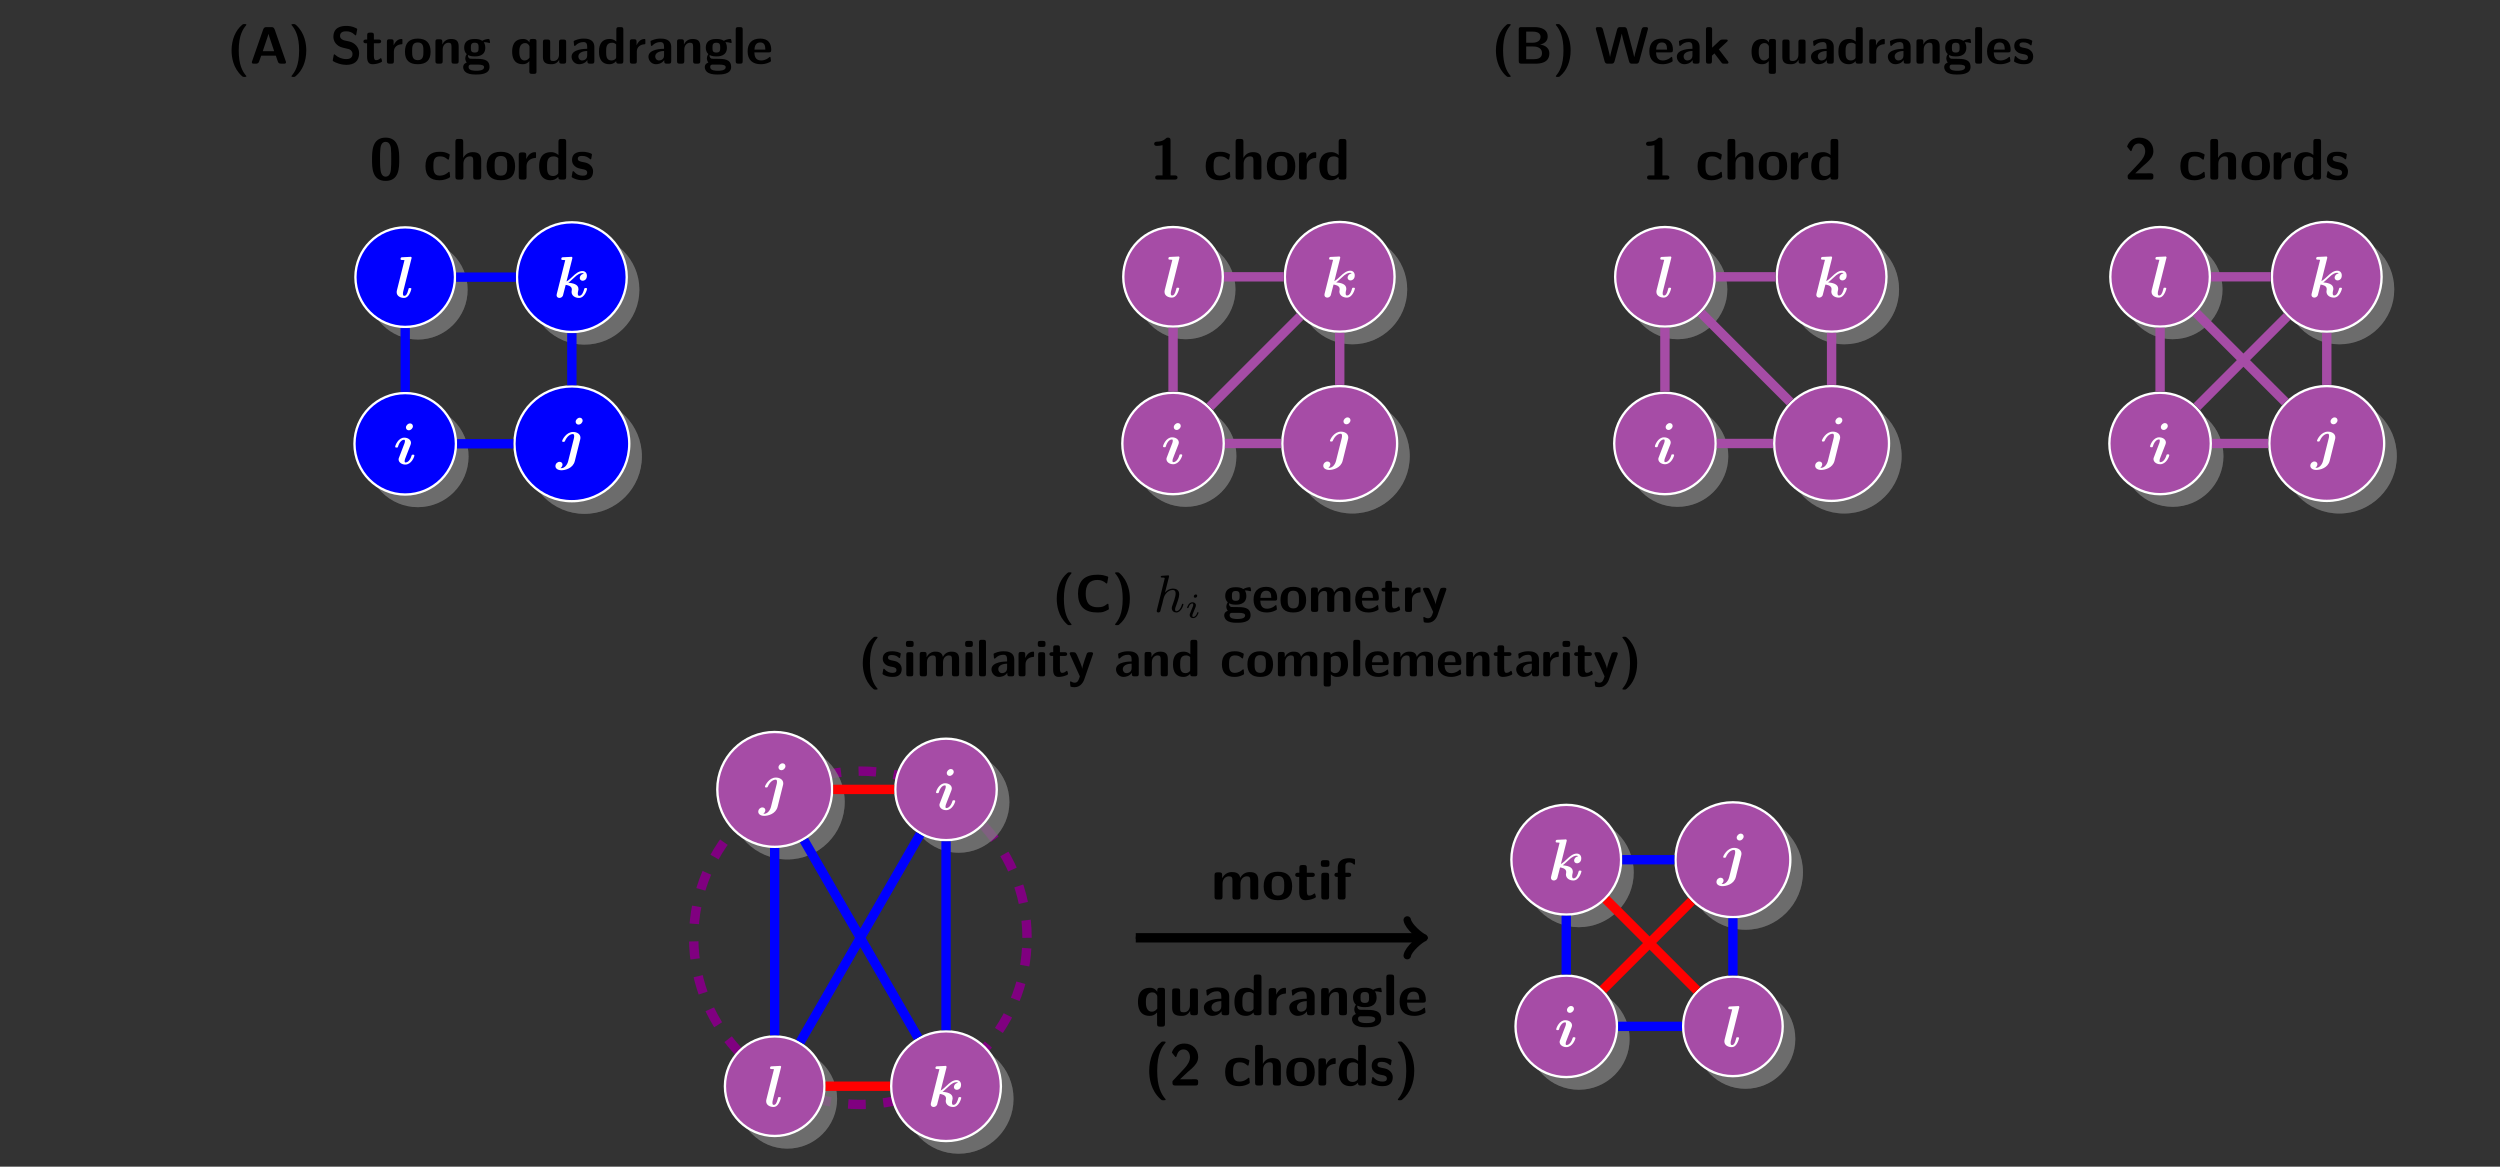 <?xml version="1.0" encoding="UTF-8"?>
<svg xmlns="http://www.w3.org/2000/svg" xmlns:xlink="http://www.w3.org/1999/xlink" width="425.197pt" height="198.425pt" viewBox="0 0 425.197 198.425" version="1.1">
<rect x="0" y="0" width="425.197" height="198.425" fill="#333333" stroke="none"/>
<defs>
<g>
<symbol overflow="visible" id="glyph0-0">
<path style="stroke:none;" d=""/>
</symbol>
<symbol overflow="visible" id="glyph0-1">
<path style="stroke:none;" d="M 3.281 2.125 C 3.281 2.094 3.281 2.078 3.172 1.969 C 2.609 1.281 1.984 0.172 1.984 -2.25 C 1.984 -4.875 2.734 -5.922 3.234 -6.516 C 3.266 -6.562 3.281 -6.578 3.281 -6.609 C 3.281 -6.734 3.188 -6.734 3.047 -6.734 L 2.875 -6.734 C 2.719 -6.734 2.703 -6.734 2.531 -6.578 C 1.469 -5.672 0.766 -4.141 0.766 -2.25 C 0.766 -1.156 1 0.719 2.5 2.078 C 2.688 2.25 2.703 2.25 2.875 2.25 L 3.047 2.25 C 3.188 2.25 3.281 2.25 3.281 2.125 Z M 3.281 2.125 "/>
</symbol>
<symbol overflow="visible" id="glyph0-2">
<path style="stroke:none;" d="M 6.188 -0.234 C 6.188 -0.281 6.188 -0.312 6.141 -0.422 L 4.25 -5.844 C 4.109 -6.219 3.859 -6.219 3.672 -6.219 L 2.891 -6.219 C 2.703 -6.219 2.453 -6.219 2.312 -5.844 L 0.422 -0.422 C 0.375 -0.312 0.375 -0.281 0.375 -0.234 C 0.375 0 0.594 0 0.719 0 L 1.047 0 C 1.203 0 1.484 0 1.609 -0.359 L 1.969 -1.359 L 4.453 -1.359 L 4.75 -0.5 C 4.859 -0.172 4.922 0 5.359 0 L 5.844 0 C 5.969 0 6.188 0 6.188 -0.234 Z M 4.172 -2.125 L 2.234 -2.125 L 2.875 -4.031 C 3.016 -4.422 3.125 -4.766 3.203 -5.078 C 3.25 -4.875 3.25 -4.859 3.328 -4.641 Z M 4.172 -2.125 "/>
</symbol>
<symbol overflow="visible" id="glyph0-3">
<path style="stroke:none;" d="M 3.062 -2.25 C 3.062 -3.328 2.828 -5.203 1.344 -6.562 C 1.141 -6.734 1.125 -6.734 0.953 -6.734 L 0.797 -6.734 C 0.641 -6.734 0.547 -6.734 0.547 -6.609 C 0.547 -6.578 0.547 -6.562 0.656 -6.453 C 1.203 -5.766 1.844 -4.656 1.844 -2.25 C 1.844 0.391 1.094 1.422 0.594 2.031 C 0.547 2.094 0.547 2.125 0.547 2.125 C 0.547 2.25 0.641 2.25 0.797 2.25 L 0.953 2.25 C 1.109 2.25 1.125 2.25 1.297 2.094 C 2.375 1.188 3.062 -0.344 3.062 -2.25 Z M 3.062 -2.25 "/>
</symbol>
<symbol overflow="visible" id="glyph0-4">
<path style="stroke:none;" d="M 4.922 -1.797 C 4.922 -2.797 4.172 -3.547 3.281 -3.766 L 2.422 -3.953 C 2.219 -4 1.672 -4.203 1.672 -4.719 C 1.672 -5.484 2.438 -5.5 2.734 -5.5 C 3.234 -5.5 3.688 -5.375 4.125 -4.953 C 4.266 -4.812 4.281 -4.812 4.312 -4.812 C 4.375 -4.812 4.406 -4.828 4.438 -4.969 L 4.578 -5.75 C 4.594 -5.828 4.594 -5.844 4.594 -5.859 C 4.594 -5.938 4.578 -5.953 4.359 -6.062 C 3.719 -6.375 3.188 -6.422 2.734 -6.422 C 1.938 -6.422 0.547 -6.234 0.547 -4.562 C 0.547 -3.922 0.875 -3.5 1.047 -3.328 C 1.5 -2.859 1.922 -2.766 2.625 -2.609 C 3.125 -2.5 3.328 -2.453 3.531 -2.266 C 3.609 -2.172 3.797 -1.984 3.797 -1.656 C 3.797 -0.812 3.031 -0.781 2.734 -0.781 C 1.984 -0.781 1.328 -1.078 0.875 -1.484 C 0.766 -1.594 0.75 -1.594 0.719 -1.594 C 0.656 -1.594 0.625 -1.562 0.594 -1.438 L 0.453 -0.656 C 0.438 -0.578 0.438 -0.562 0.438 -0.531 C 0.438 -0.344 1.375 -0.031 1.422 -0.016 C 2.016 0.172 2.5 0.203 2.734 0.203 C 4.078 0.203 4.922 -0.406 4.922 -1.797 Z M 4.922 -1.797 "/>
</symbol>
<symbol overflow="visible" id="glyph0-5">
<path style="stroke:none;" d="M 3.344 -0.422 C 3.344 -0.453 3.328 -0.516 3.281 -0.703 C 3.234 -0.875 3.203 -0.938 3.125 -0.938 C 3.078 -0.938 3.078 -0.922 3.016 -0.875 C 2.922 -0.797 2.688 -0.594 2.312 -0.594 C 2.094 -0.594 1.953 -0.75 1.953 -1.344 L 1.953 -3.469 L 2.75 -3.469 C 2.859 -3.469 3.188 -3.469 3.188 -3.781 C 3.188 -4.109 2.859 -4.109 2.75 -4.109 L 1.953 -4.109 L 1.953 -4.859 C 1.953 -5.141 1.891 -5.281 1.531 -5.281 L 1.25 -5.281 C 0.922 -5.281 0.812 -5.188 0.812 -4.859 L 0.812 -4.109 L 0.609 -4.109 C 0.516 -4.109 0.172 -4.109 0.172 -3.781 C 0.172 -3.469 0.5 -3.469 0.609 -3.469 L 0.797 -3.469 L 0.797 -1.188 C 0.797 -0.281 1.109 0.094 1.734 0.094 C 1.812 0.094 2.203 0.094 2.672 -0.047 C 2.828 -0.094 3.344 -0.25 3.344 -0.422 Z M 3.344 -0.422 "/>
</symbol>
<symbol overflow="visible" id="glyph0-6">
<path style="stroke:none;" d="M 3.188 -3.547 L 3.188 -3.969 C 3.188 -4.141 3.188 -4.203 3.031 -4.203 C 2.781 -4.203 2.125 -4.109 1.703 -3.141 L 1.688 -3.141 L 1.688 -3.734 C 1.688 -4.016 1.625 -4.156 1.266 -4.156 L 0.984 -4.156 C 0.656 -4.156 0.547 -4.062 0.547 -3.734 L 0.547 -0.438 C 0.547 -0.109 0.641 0 0.984 0 L 1.312 0 C 1.656 0 1.734 -0.109 1.734 -0.438 L 1.734 -2.062 C 1.734 -2.922 2.453 -3.266 3.016 -3.297 C 3.172 -3.312 3.188 -3.312 3.188 -3.547 Z M 3.188 -3.547 "/>
</symbol>
<symbol overflow="visible" id="glyph0-7">
<path style="stroke:none;" d="M 4.641 -2.016 C 4.641 -3.484 3.922 -4.266 2.469 -4.266 C 0.969 -4.266 0.281 -3.469 0.281 -2.016 C 0.281 -0.562 1.047 0.094 2.453 0.094 C 3.859 0.094 4.641 -0.547 4.641 -2.016 Z M 3.422 -2.125 C 3.422 -1.422 3.422 -0.594 2.469 -0.594 C 1.5 -0.594 1.5 -1.406 1.5 -2.125 C 1.5 -2.812 1.5 -3.609 2.453 -3.609 C 3.422 -3.609 3.422 -2.828 3.422 -2.125 Z M 3.422 -2.125 "/>
</symbol>
<symbol overflow="visible" id="glyph0-8">
<path style="stroke:none;" d="M 4.484 -0.438 L 4.484 -2.922 C 4.484 -3.844 4.094 -4.203 3.172 -4.203 C 2.234 -4.203 1.828 -3.531 1.719 -3.281 L 1.703 -3.281 L 1.703 -3.734 C 1.703 -4.016 1.641 -4.156 1.281 -4.156 L 0.969 -4.156 C 0.641 -4.156 0.531 -4.062 0.531 -3.734 L 0.531 -0.438 C 0.531 -0.109 0.641 0 0.969 0 L 1.328 0 C 1.672 0 1.766 -0.109 1.766 -0.438 L 1.766 -2.406 C 1.766 -3.188 2.281 -3.562 2.75 -3.562 C 3.172 -3.562 3.266 -3.359 3.266 -2.891 L 3.266 -0.438 C 3.266 -0.141 3.328 0 3.688 0 L 4.047 0 C 4.391 0 4.484 -0.109 4.484 -0.438 Z M 4.484 -0.438 "/>
</symbol>
<symbol overflow="visible" id="glyph0-9">
<path style="stroke:none;" d="M 4.797 -3.625 C 4.797 -3.672 4.75 -3.891 4.734 -3.969 C 4.688 -4.188 4.688 -4.203 4.531 -4.203 C 4.25 -4.203 3.797 -4.094 3.469 -3.891 C 3.047 -4.172 2.578 -4.203 2.188 -4.203 C 1.812 -4.203 0.391 -4.203 0.391 -2.719 C 0.391 -2.375 0.484 -1.922 0.828 -1.625 C 0.578 -1.297 0.578 -0.938 0.578 -0.891 C 0.578 -0.719 0.641 -0.438 0.828 -0.188 C 0.688 -0.141 0.219 0.031 0.219 0.594 C 0.219 0.875 0.359 1.344 0.922 1.609 C 1.438 1.844 2.031 1.844 2.453 1.844 C 2.984 1.844 4.703 1.844 4.703 0.578 C 4.703 -0.828 3.438 -0.828 2.219 -0.828 L 1.797 -0.828 C 1.469 -0.828 1.344 -0.828 1.219 -0.938 C 1.188 -0.969 1.031 -1.109 1.031 -1.344 C 1.031 -1.406 1.047 -1.422 1.047 -1.469 C 1.469 -1.234 2 -1.234 2.188 -1.234 C 2.562 -1.234 3.984 -1.234 3.984 -2.719 C 3.984 -3.234 3.797 -3.547 3.719 -3.656 C 3.859 -3.656 4.172 -3.656 4.547 -3.547 C 4.578 -3.531 4.641 -3.516 4.672 -3.516 C 4.75 -3.516 4.797 -3.562 4.797 -3.625 Z M 2.844 -2.719 C 2.844 -2.234 2.812 -1.891 2.188 -1.891 C 1.562 -1.891 1.531 -2.219 1.531 -2.719 C 1.531 -3.203 1.562 -3.562 2.188 -3.562 C 2.812 -3.562 2.844 -3.219 2.844 -2.719 Z M 3.781 0.594 C 3.781 1.203 2.75 1.203 2.469 1.203 C 2.109 1.203 1.141 1.203 1.141 0.578 C 1.141 0.156 1.422 0.156 1.625 0.156 L 2.672 0.156 C 3.406 0.156 3.781 0.281 3.781 0.594 Z M 3.781 0.594 "/>
</symbol>
<symbol overflow="visible" id="glyph0-10">
<path style="stroke:none;" d="M 4.469 1.312 L 4.469 -3.781 C 4.469 -4.062 4.406 -4.203 4.047 -4.203 L 3.719 -4.203 C 3.375 -4.203 3.281 -4.094 3.281 -3.781 L 3.281 -3.609 C 2.891 -4.203 2.359 -4.203 2.203 -4.203 C 0.469 -4.203 0.328 -2.766 0.328 -2.047 C 0.328 -1.344 0.469 0.094 2.141 0.094 C 2.625 0.094 2.953 -0.078 3.25 -0.438 L 3.25 1.312 C 3.25 1.594 3.312 1.734 3.688 1.734 L 4.047 1.734 C 4.391 1.734 4.469 1.625 4.469 1.312 Z M 3.281 -1.031 C 3.125 -0.812 2.875 -0.547 2.469 -0.547 C 1.547 -0.547 1.547 -1.688 1.547 -2.031 C 1.547 -2.391 1.547 -3.5 2.562 -3.5 C 2.703 -3.5 2.891 -3.469 3.047 -3.297 C 3.281 -3.078 3.281 -2.922 3.281 -2.812 Z M 3.281 -1.031 "/>
</symbol>
<symbol overflow="visible" id="glyph0-11">
<path style="stroke:none;" d="M 4.484 -0.438 L 4.484 -3.672 C 4.484 -3.969 4.422 -4.109 4.047 -4.109 L 3.688 -4.109 C 3.359 -4.109 3.266 -3.984 3.266 -3.672 L 3.266 -1.547 C 3.266 -0.953 2.953 -0.453 2.312 -0.453 C 1.812 -0.453 1.766 -0.578 1.766 -1.047 L 1.766 -3.672 C 1.766 -3.969 1.688 -4.109 1.328 -4.109 L 0.969 -4.109 C 0.641 -4.109 0.531 -4.016 0.531 -3.672 L 0.531 -1.125 C 0.531 -0.172 1.062 0.094 1.984 0.094 C 2.234 0.094 2.875 0.094 3.297 -0.656 L 3.297 -0.438 C 3.297 -0.141 3.359 0 3.719 0 L 4.047 0 C 4.391 0 4.484 -0.109 4.484 -0.438 Z M 4.484 -0.438 "/>
</symbol>
<symbol overflow="visible" id="glyph0-12">
<path style="stroke:none;" d="M 4.25 -0.438 L 4.25 -2.828 C 4.25 -4.25 2.891 -4.266 2.438 -4.266 C 2.016 -4.266 1.562 -4.219 0.969 -3.969 C 0.781 -3.891 0.734 -3.859 0.734 -3.766 C 0.734 -3.703 0.797 -3.188 0.797 -3.109 C 0.812 -3.062 0.859 -3.016 0.922 -3.016 C 0.953 -3.016 0.984 -3.047 1.016 -3.062 C 1.406 -3.469 1.844 -3.672 2.406 -3.672 C 2.891 -3.672 3.031 -3.375 3.031 -2.844 L 3.031 -2.531 C 2.719 -2.531 0.375 -2.516 0.375 -1.188 C 0.375 -0.562 0.875 0.094 1.656 0.094 C 1.969 0.094 2.641 0.016 3.062 -0.609 L 3.062 -0.438 C 3.062 -0.141 3.125 0 3.484 0 L 3.828 0 C 4.156 0 4.25 -0.109 4.25 -0.438 Z M 3.031 -1.375 C 3.031 -0.547 2.172 -0.547 2.156 -0.547 C 1.781 -0.547 1.531 -0.875 1.531 -1.203 C 1.531 -2.094 2.781 -2.156 3.031 -2.156 Z M 3.031 -1.375 "/>
</symbol>
<symbol overflow="visible" id="glyph0-13">
<path style="stroke:none;" d="M 4.469 -0.438 L 4.469 -5.797 C 4.469 -6.078 4.406 -6.219 4.047 -6.219 L 3.719 -6.219 C 3.375 -6.219 3.281 -6.109 3.281 -5.797 L 3.281 -3.766 C 2.875 -4.141 2.438 -4.203 2.156 -4.203 C 0.328 -4.203 0.328 -2.484 0.328 -2.047 C 0.328 -1.625 0.328 0.094 2.109 0.094 C 2.484 0.094 2.875 -0.016 3.25 -0.422 C 3.25 -0.094 3.375 0 3.688 0 L 4.047 0 C 4.391 0 4.469 -0.109 4.469 -0.438 Z M 3.25 -1.125 C 3.25 -0.969 3.25 -0.891 3 -0.703 C 2.766 -0.562 2.562 -0.547 2.453 -0.547 C 1.547 -0.547 1.547 -1.375 1.547 -2.047 C 1.547 -2.719 1.547 -3.562 2.562 -3.562 C 2.812 -3.562 3.062 -3.469 3.25 -3.281 Z M 3.25 -1.125 "/>
</symbol>
<symbol overflow="visible" id="glyph0-14">
<path style="stroke:none;" d="M 1.734 -0.438 L 1.734 -5.797 C 1.734 -6.078 1.672 -6.219 1.312 -6.219 L 0.984 -6.219 C 0.656 -6.219 0.547 -6.125 0.547 -5.797 L 0.547 -0.438 C 0.547 -0.109 0.641 0 0.984 0 L 1.312 0 C 1.656 0 1.734 -0.109 1.734 -0.438 Z M 1.734 -0.438 "/>
</symbol>
<symbol overflow="visible" id="glyph0-15">
<path style="stroke:none;" d="M 4.297 -2.328 C 4.297 -3.484 3.766 -4.266 2.422 -4.266 C 0.984 -4.266 0.281 -3.453 0.281 -2.094 C 0.281 -0.625 1.125 0.094 2.531 0.094 C 2.875 0.094 3.391 0.047 3.984 -0.234 C 4.172 -0.344 4.25 -0.375 4.25 -0.469 C 4.25 -0.531 4.219 -0.797 4.203 -0.875 C 4.172 -1.141 4.156 -1.156 4.078 -1.156 C 4.047 -1.156 4.031 -1.156 3.922 -1.062 C 3.406 -0.609 2.859 -0.547 2.578 -0.547 C 1.562 -0.547 1.453 -1.344 1.422 -1.922 L 3.859 -1.922 C 4.078 -1.922 4.297 -1.922 4.297 -2.328 Z M 3.297 -2.391 L 1.438 -2.391 C 1.469 -2.938 1.641 -3.609 2.422 -3.609 C 3.141 -3.609 3.281 -3.094 3.297 -2.391 Z M 3.297 -2.391 "/>
</symbol>
<symbol overflow="visible" id="glyph0-16">
<path style="stroke:none;" d="M 6.016 -1.734 C 6.016 -3 4.766 -3.203 4.438 -3.25 C 5.266 -3.438 5.734 -3.906 5.734 -4.609 C 5.734 -6.219 3.828 -6.219 3.453 -6.219 L 1.25 -6.219 C 0.922 -6.219 0.812 -6.125 0.812 -5.797 L 0.812 -0.438 C 0.812 -0.109 0.922 0 1.25 0 L 3.703 0 C 4.375 0 6.016 -0.109 6.016 -1.734 Z M 4.516 -4.578 C 4.516 -3.562 3.344 -3.562 3.125 -3.562 L 2.078 -3.562 L 2.078 -5.453 L 3.125 -5.453 C 3.484 -5.453 4.516 -5.422 4.516 -4.578 Z M 4.766 -1.766 C 4.766 -0.828 3.812 -0.766 3.375 -0.766 L 2.078 -0.766 L 2.078 -2.922 L 3.203 -2.922 C 3.531 -2.922 4.766 -2.922 4.766 -1.766 Z M 4.766 -1.766 "/>
</symbol>
<symbol overflow="visible" id="glyph0-17">
<path style="stroke:none;" d="M 9.094 -5.969 C 9.094 -6.219 8.859 -6.219 8.734 -6.219 L 8.531 -6.219 C 8.359 -6.219 8.109 -6.219 8 -5.828 L 7.047 -2.297 C 6.922 -1.844 6.844 -1.547 6.766 -1.141 L 6.75 -1.141 C 6.703 -1.391 6.703 -1.406 6.5 -2.203 L 5.531 -5.828 C 5.422 -6.172 5.25 -6.219 4.984 -6.219 L 4.391 -6.219 C 4.203 -6.219 3.953 -6.219 3.844 -5.828 L 3.062 -2.891 L 2.828 -2 C 2.734 -1.578 2.656 -1.297 2.641 -1.141 C 2.562 -1.609 2.344 -2.406 2.203 -2.969 L 1.422 -5.844 C 1.312 -6.219 1.062 -6.219 0.891 -6.219 L 0.578 -6.219 C 0.453 -6.219 0.219 -6.219 0.219 -5.969 C 0.219 -5.969 0.219 -5.922 0.25 -5.797 L 1.719 -0.375 C 1.828 0 2.078 0 2.266 0 L 2.859 0 C 3.047 0 3.297 0 3.406 -0.406 L 4.344 -3.922 C 4.469 -4.406 4.531 -4.656 4.625 -5.078 L 4.641 -5.078 C 4.75 -4.562 4.797 -4.344 4.953 -3.766 L 5.875 -0.375 C 5.969 0 6.219 0 6.406 0 L 7.047 0 C 7.234 0 7.484 0 7.594 -0.375 L 9.062 -5.797 C 9.094 -5.922 9.094 -5.969 9.094 -5.969 Z M 9.094 -5.969 "/>
</symbol>
<symbol overflow="visible" id="glyph0-18">
<path style="stroke:none;" d="M 4.453 -0.203 C 4.453 -0.203 4.453 -0.281 4.375 -0.391 L 2.812 -2.438 L 4.188 -3.719 C 4.297 -3.828 4.328 -3.844 4.328 -3.922 C 4.328 -4.109 4.141 -4.109 4.016 -4.109 L 3.5 -4.109 C 3.344 -4.109 3.172 -4.109 2.953 -3.922 L 1.672 -2.719 L 1.672 -5.797 C 1.672 -6.078 1.609 -6.219 1.234 -6.219 L 1.047 -6.219 C 0.719 -6.219 0.625 -6.125 0.625 -5.797 L 0.625 -0.438 C 0.625 -0.109 0.719 0 1.047 0 L 1.203 0 C 1.547 0 1.641 -0.109 1.641 -0.438 L 1.641 -1.359 C 1.781 -1.484 1.922 -1.625 2.062 -1.75 L 3.234 -0.219 C 3.375 -0.031 3.438 0 3.703 0 L 4.141 0 C 4.266 0 4.453 0 4.453 -0.203 Z M 4.453 -0.203 "/>
</symbol>
<symbol overflow="visible" id="glyph0-19">
<path style="stroke:none;" d="M 3.547 -1.266 C 3.547 -1.766 3.281 -2.078 3.125 -2.219 C 2.766 -2.547 2.453 -2.594 2.078 -2.672 C 1.578 -2.766 1.219 -2.828 1.219 -3.188 C 1.219 -3.547 1.516 -3.625 1.859 -3.625 C 2.469 -3.625 2.797 -3.406 3.016 -3.203 C 3.109 -3.109 3.125 -3.109 3.172 -3.109 C 3.25 -3.109 3.281 -3.188 3.281 -3.234 C 3.297 -3.297 3.391 -3.797 3.391 -3.844 C 3.391 -3.984 2.922 -4.109 2.812 -4.156 C 2.453 -4.25 2.172 -4.266 1.938 -4.266 C 1.531 -4.266 0.328 -4.266 0.328 -2.984 C 0.328 -2.531 0.531 -2.266 0.766 -2.047 C 1.078 -1.766 1.438 -1.703 1.953 -1.609 C 2.203 -1.562 2.656 -1.484 2.656 -1.078 C 2.656 -0.656 2.312 -0.594 1.969 -0.594 C 1.562 -0.594 1.062 -0.719 0.641 -1.219 C 0.594 -1.266 0.578 -1.297 0.516 -1.297 C 0.438 -1.297 0.406 -1.203 0.406 -1.156 C 0.391 -1.031 0.281 -0.516 0.281 -0.438 C 0.281 -0.266 0.953 -0.047 0.953 -0.047 C 1.438 0.094 1.812 0.094 1.969 0.094 C 2.422 0.094 3.547 0.062 3.547 -1.266 Z M 3.547 -1.266 "/>
</symbol>
<symbol overflow="visible" id="glyph0-20">
<path style="stroke:none;" d="M 5.797 -0.516 L 5.719 -1.297 C 5.719 -1.344 5.672 -1.391 5.609 -1.391 C 5.594 -1.391 5.562 -1.375 5.547 -1.375 C 5.297 -1.188 5.047 -1 4.75 -0.906 C 4.453 -0.812 4.141 -0.797 3.828 -0.797 C 3.281 -0.797 2.719 -0.953 2.359 -1.359 C 1.953 -1.844 1.859 -2.484 1.859 -3.109 C 1.859 -3.734 1.953 -4.391 2.359 -4.859 C 2.719 -5.281 3.281 -5.438 3.828 -5.438 C 4.094 -5.438 4.375 -5.406 4.641 -5.297 C 4.891 -5.203 5.125 -5.047 5.328 -4.859 C 5.344 -4.844 5.375 -4.828 5.406 -4.828 C 5.469 -4.828 5.5 -4.875 5.516 -4.922 L 5.688 -5.891 C 5.688 -5.953 5.656 -5.984 5.609 -6.016 C 5.328 -6.109 5.031 -6.203 4.734 -6.266 C 4.438 -6.312 4.125 -6.328 3.828 -6.328 C 2.938 -6.328 2.016 -6.141 1.375 -5.531 C 0.75 -4.906 0.547 -4 0.547 -3.109 C 0.547 -2.234 0.75 -1.328 1.375 -0.703 C 2.016 -0.078 2.938 0.094 3.828 0.094 C 4.156 0.094 4.5 0.094 4.828 0 C 5.141 -0.094 5.438 -0.234 5.734 -0.406 C 5.766 -0.438 5.797 -0.469 5.797 -0.516 Z M 5.797 -0.516 "/>
</symbol>
<symbol overflow="visible" id="glyph0-21">
<path style="stroke:none;" d="M 7.234 -0.438 L 7.234 -2.922 C 7.234 -3.844 6.828 -4.203 5.922 -4.203 C 5.281 -4.203 4.797 -3.906 4.469 -3.312 C 4.328 -4.172 3.562 -4.203 3.188 -4.203 C 3.016 -4.203 2.641 -4.203 2.234 -3.906 C 1.953 -3.703 1.781 -3.422 1.719 -3.281 L 1.703 -3.281 L 1.703 -3.734 C 1.703 -4.016 1.641 -4.156 1.281 -4.156 L 0.969 -4.156 C 0.641 -4.156 0.531 -4.062 0.531 -3.734 L 0.531 -0.438 C 0.531 -0.109 0.641 0 0.969 0 L 1.328 0 C 1.672 0 1.766 -0.109 1.766 -0.438 L 1.766 -2.406 C 1.766 -3.219 2.312 -3.562 2.75 -3.562 C 3.172 -3.562 3.281 -3.375 3.281 -2.891 L 3.281 -0.438 C 3.281 -0.109 3.375 0 3.703 0 L 4.062 0 C 4.406 0 4.5 -0.109 4.5 -0.438 L 4.5 -2.406 C 4.5 -3.219 5.047 -3.562 5.484 -3.562 C 5.906 -3.562 6.016 -3.375 6.016 -2.891 L 6.016 -0.438 C 6.016 -0.109 6.109 0 6.438 0 L 6.797 0 C 7.141 0 7.234 -0.109 7.234 -0.438 Z M 7.234 -0.438 "/>
</symbol>
<symbol overflow="visible" id="glyph0-22">
<path style="stroke:none;" d="M 4.25 -3.859 C 4.25 -4.109 4 -4.109 3.891 -4.109 L 3.688 -4.109 C 3.547 -4.109 3.344 -4.109 3.203 -3.906 C 3.188 -3.859 2.453 -1.875 2.406 -1.281 C 2.359 -1.719 1.984 -2.547 1.609 -3.406 C 1.359 -3.969 1.297 -4.109 0.844 -4.109 L 0.609 -4.109 C 0.484 -4.109 0.266 -4.109 0.266 -3.875 C 0.266 -3.844 0.281 -3.781 0.312 -3.734 L 2 0 C 1.922 0.188 1.906 0.281 1.875 0.375 C 1.766 0.672 1.609 1.078 1.125 1.078 C 0.828 1.078 0.625 0.953 0.531 0.891 C 0.484 0.859 0.469 0.859 0.438 0.859 C 0.391 0.859 0.328 0.875 0.328 0.984 C 0.328 1.062 0.375 1.672 0.406 1.719 C 0.484 1.828 0.969 1.844 1.109 1.844 C 2.219 1.844 2.656 0.781 2.734 0.562 L 4.203 -3.688 C 4.25 -3.797 4.25 -3.828 4.25 -3.859 Z M 4.25 -3.859 "/>
</symbol>
<symbol overflow="visible" id="glyph0-23">
<path style="stroke:none;" d="M 1.734 -0.438 L 1.734 -3.672 C 1.734 -3.969 1.672 -4.109 1.312 -4.109 L 0.984 -4.109 C 0.656 -4.109 0.547 -4.016 0.547 -3.672 L 0.547 -0.438 C 0.547 -0.109 0.641 0 0.984 0 L 1.312 0 C 1.656 0 1.734 -0.109 1.734 -0.438 Z M 1.797 -5.438 L 1.797 -5.609 C 1.797 -5.891 1.734 -6.031 1.375 -6.031 L 0.922 -6.031 C 0.578 -6.031 0.484 -5.922 0.484 -5.609 L 0.484 -5.438 C 0.484 -5.172 0.531 -5 0.922 -5 L 1.375 -5 C 1.75 -5 1.797 -5.172 1.797 -5.438 Z M 1.797 -5.438 "/>
</symbol>
<symbol overflow="visible" id="glyph0-24">
<path style="stroke:none;" d="M 4.094 -0.453 C 4.094 -0.547 4.062 -0.953 4.047 -1.078 C 4.047 -1.109 4.031 -1.188 3.938 -1.188 C 3.906 -1.188 3.891 -1.188 3.797 -1.109 C 3.641 -0.969 3.219 -0.594 2.484 -0.594 C 1.547 -0.594 1.547 -1.5 1.547 -2.078 C 1.547 -2.812 1.594 -3.562 2.516 -3.562 C 3.094 -3.562 3.344 -3.422 3.656 -3.141 C 3.766 -3.047 3.781 -3.047 3.828 -3.047 C 3.906 -3.047 3.922 -3.125 3.938 -3.172 C 3.953 -3.234 4.047 -3.734 4.047 -3.781 C 4.047 -3.859 3.984 -3.906 3.828 -3.969 C 3.406 -4.172 3.125 -4.266 2.5 -4.266 C 1.172 -4.266 0.328 -3.625 0.328 -2.062 C 0.328 -0.578 1.109 0.094 2.453 0.094 C 2.703 0.094 3.234 0.094 3.844 -0.219 C 4.094 -0.344 4.094 -0.359 4.094 -0.453 Z M 4.094 -0.453 "/>
</symbol>
<symbol overflow="visible" id="glyph0-25">
<path style="stroke:none;" d="M 4.688 -2.078 C 4.688 -2.516 4.688 -4.203 3.062 -4.203 C 2.531 -4.203 2.062 -3.984 1.734 -3.688 C 1.734 -4.016 1.609 -4.109 1.312 -4.109 L 0.984 -4.109 C 0.656 -4.109 0.547 -4.016 0.547 -3.672 L 0.547 1.312 C 0.547 1.625 0.641 1.734 0.984 1.734 L 1.344 1.734 C 1.672 1.734 1.766 1.625 1.766 1.312 L 1.766 -0.344 C 2.172 0.094 2.656 0.094 2.797 0.094 C 4.688 0.094 4.688 -1.625 4.688 -2.078 Z M 3.469 -2.047 C 3.469 -1.688 3.469 -0.547 2.453 -0.547 C 2.25 -0.547 2.094 -0.625 1.984 -0.703 C 1.766 -0.859 1.766 -0.891 1.766 -1.062 L 1.766 -3.203 C 1.859 -3.297 2.156 -3.5 2.547 -3.5 C 3.469 -3.5 3.469 -2.453 3.469 -2.047 Z M 3.469 -2.047 "/>
</symbol>
<symbol overflow="visible" id="glyph1-0">
<path style="stroke:none;" d=""/>
</symbol>
<symbol overflow="visible" id="glyph1-1">
<path style="stroke:none;" d="M 3.328 -6.438 C 3.328 -6.703 3.125 -6.922 2.844 -6.922 C 2.469 -6.922 2.141 -6.562 2.141 -6.234 C 2.141 -5.969 2.328 -5.75 2.625 -5.75 C 2.984 -5.75 3.328 -6.094 3.328 -6.438 Z M 3.578 -1.469 C 3.578 -1.609 3.422 -1.609 3.344 -1.609 C 3.219 -1.609 3.156 -1.609 3.109 -1.484 C 2.797 -0.438 2.297 -0.281 2.078 -0.281 C 1.984 -0.281 1.922 -0.312 1.922 -0.5 C 1.922 -0.734 2.016 -0.953 2.25 -1.547 L 2.922 -3.266 C 2.969 -3.406 3 -3.516 3 -3.609 C 3 -4.141 2.484 -4.5 1.859 -4.5 C 0.828 -4.5 0.312 -3.172 0.312 -2.953 C 0.312 -2.812 0.469 -2.812 0.562 -2.812 C 0.672 -2.812 0.75 -2.812 0.781 -2.938 C 1.094 -3.984 1.609 -4.141 1.812 -4.141 C 1.906 -4.141 1.969 -4.109 1.969 -3.922 C 1.969 -3.703 1.891 -3.484 1.641 -2.875 L 0.984 -1.156 C 0.922 -1.031 0.891 -0.906 0.891 -0.812 C 0.891 -0.297 1.422 0.078 2.031 0.078 C 3.078 0.078 3.578 -1.25 3.578 -1.469 Z M 3.578 -1.469 "/>
</symbol>
<symbol overflow="visible" id="glyph1-2">
<path style="stroke:none;" d="M 4.484 -6.438 C 4.484 -6.703 4.281 -6.922 4 -6.922 C 3.625 -6.922 3.297 -6.562 3.297 -6.234 C 3.297 -5.969 3.5 -5.75 3.781 -5.75 C 4.156 -5.75 4.484 -6.094 4.484 -6.438 Z M 2.031 0.453 C 1.875 1.109 1.406 1.656 0.875 1.656 C 0.828 1.656 0.781 1.656 0.719 1.641 C 1.062 1.422 1.062 1.062 1.062 1.031 C 1.062 0.812 0.891 0.578 0.562 0.578 C 0.219 0.578 -0.141 0.875 -0.141 1.312 C -0.141 1.719 0.266 2.016 0.875 2.016 C 1.5 2.016 2.844 1.703 3.156 0.453 L 4.062 -3.188 C 4.094 -3.297 4.109 -3.391 4.109 -3.531 C 4.109 -4.172 3.484 -4.5 2.859 -4.5 C 1.672 -4.5 1 -3.125 1 -2.953 C 1 -2.812 1.141 -2.812 1.234 -2.812 C 1.406 -2.812 1.422 -2.828 1.484 -2.969 C 1.859 -3.828 2.422 -4.141 2.812 -4.141 C 2.906 -4.141 3.047 -4.125 3.047 -3.781 C 3.047 -3.594 3.016 -3.484 2.984 -3.344 Z M 2.031 0.453 "/>
</symbol>
<symbol overflow="visible" id="glyph1-3">
<path style="stroke:none;" d="M 2.828 -6.562 C 2.875 -6.703 2.875 -6.734 2.875 -6.734 C 2.875 -6.875 2.766 -6.922 2.656 -6.922 C 2.609 -6.922 2.609 -6.922 2.578 -6.906 L 1.297 -6.844 C 1.156 -6.844 0.984 -6.828 0.984 -6.547 C 0.984 -6.375 1.172 -6.375 1.234 -6.375 C 1.344 -6.375 1.531 -6.375 1.656 -6.344 L 0.375 -1.234 C 0.344 -1.125 0.328 -1.031 0.328 -0.891 C 0.328 -0.234 0.984 0.078 1.578 0.078 C 1.938 0.078 2.219 -0.125 2.438 -0.484 C 2.688 -0.875 2.828 -1.422 2.828 -1.469 C 2.828 -1.609 2.672 -1.609 2.578 -1.609 C 2.469 -1.609 2.438 -1.609 2.375 -1.562 C 2.359 -1.547 2.359 -1.531 2.297 -1.281 C 2.109 -0.516 1.891 -0.281 1.625 -0.281 C 1.469 -0.281 1.391 -0.375 1.391 -0.641 C 1.391 -0.844 1.422 -0.938 1.453 -1.078 Z M 2.828 -6.562 "/>
</symbol>
<symbol overflow="visible" id="glyph1-4">
<path style="stroke:none;" d="M 3.156 -6.562 C 3.188 -6.703 3.188 -6.734 3.188 -6.734 C 3.188 -6.875 3.078 -6.922 2.969 -6.922 C 2.938 -6.922 2.922 -6.922 2.906 -6.906 L 1.609 -6.844 C 1.469 -6.844 1.297 -6.828 1.297 -6.547 C 1.297 -6.375 1.484 -6.375 1.562 -6.375 C 1.672 -6.375 1.844 -6.375 1.969 -6.344 L 0.531 -0.594 C 0.531 -0.562 0.5 -0.406 0.5 -0.375 C 0.5 -0.125 0.688 0.078 0.984 0.078 C 1.156 0.078 1.453 -0.016 1.578 -0.312 C 1.609 -0.406 1.75 -0.984 2.047 -2.141 C 2.234 -2.125 3.094 -2 3.094 -1.391 C 3.094 -1.328 3.094 -1.297 3.078 -1.188 C 3.047 -1.062 3.047 -1.047 3.047 -0.953 C 3.047 -0.297 3.656 0.078 4.312 0.078 C 5.312 0.078 5.688 -1.391 5.688 -1.469 C 5.688 -1.609 5.531 -1.609 5.438 -1.609 C 5.266 -1.609 5.25 -1.594 5.188 -1.422 C 5.109 -1.125 4.875 -0.281 4.359 -0.281 C 4.203 -0.281 4.109 -0.375 4.109 -0.672 C 4.109 -0.766 4.125 -0.953 4.188 -1.188 C 4.219 -1.297 4.219 -1.359 4.219 -1.438 C 4.219 -2.281 3.203 -2.438 2.5 -2.516 C 2.594 -2.578 2.828 -2.734 3.375 -3.266 C 4.141 -4.031 4.562 -4.141 4.859 -4.141 C 5.047 -4.141 5.125 -4.031 5.125 -4.031 C 4.625 -3.953 4.438 -3.562 4.438 -3.312 C 4.438 -3.094 4.609 -2.844 4.938 -2.844 C 5.125 -2.844 5.656 -2.984 5.656 -3.688 C 5.656 -4.203 5.328 -4.5 4.891 -4.5 C 4.281 -4.5 3.734 -4.062 3.156 -3.5 C 3.047 -3.391 2.578 -2.938 2.188 -2.719 Z M 3.156 -6.562 "/>
</symbol>
<symbol overflow="visible" id="glyph2-0">
<path style="stroke:none;" d=""/>
</symbol>
<symbol overflow="visible" id="glyph2-1">
<path style="stroke:none;" d="M 5.047 -3.422 C 5.047 -4.781 5.047 -7.141 2.734 -7.141 C 0.422 -7.141 0.422 -4.812 0.422 -3.422 C 0.422 -2.047 0.422 0.219 2.734 0.219 C 5.047 0.219 5.047 -2.031 5.047 -3.422 Z M 3.688 -3.562 C 3.688 -2.984 3.688 -2.219 3.625 -1.672 C 3.594 -1.406 3.484 -0.5 2.734 -0.5 C 2 -0.5 1.891 -1.422 1.859 -1.688 C 1.781 -2.219 1.781 -3.156 1.781 -3.562 C 1.781 -4.141 1.781 -4.781 1.844 -5.281 C 1.875 -5.547 1.969 -6.422 2.734 -6.422 C 3.469 -6.422 3.594 -5.578 3.625 -5.391 C 3.688 -4.875 3.688 -4.094 3.688 -3.562 Z M 3.688 -3.562 "/>
</symbol>
<symbol overflow="visible" id="glyph2-2">
<path style="stroke:none;" d="M 4.562 -0.5 C 4.562 -0.609 4.516 -1.062 4.5 -1.203 C 4.5 -1.219 4.469 -1.328 4.375 -1.328 C 4.344 -1.328 4.312 -1.328 4.219 -1.219 C 4.047 -1.078 3.578 -0.672 2.766 -0.672 C 1.719 -0.672 1.719 -1.672 1.719 -2.312 C 1.719 -3.125 1.781 -3.953 2.797 -3.953 C 3.438 -3.953 3.703 -3.797 4.062 -3.5 C 4.188 -3.391 4.203 -3.391 4.25 -3.391 C 4.344 -3.391 4.359 -3.484 4.375 -3.516 C 4.391 -3.594 4.5 -4.156 4.5 -4.203 C 4.5 -4.297 4.422 -4.344 4.25 -4.422 C 3.781 -4.641 3.484 -4.734 2.781 -4.734 C 1.297 -4.734 0.375 -4.031 0.375 -2.297 C 0.375 -0.641 1.219 0.109 2.734 0.109 C 3 0.109 3.594 0.094 4.266 -0.234 C 4.547 -0.391 4.562 -0.406 4.562 -0.5 Z M 4.562 -0.5 "/>
</symbol>
<symbol overflow="visible" id="glyph2-3">
<path style="stroke:none;" d="M 4.984 -0.484 L 4.984 -3.234 C 4.984 -4.266 4.547 -4.672 3.531 -4.672 C 2.531 -4.672 2.078 -3.984 1.938 -3.703 L 1.922 -3.703 L 1.922 -6.438 C 1.922 -6.766 1.859 -6.922 1.453 -6.922 L 1.078 -6.922 C 0.719 -6.922 0.594 -6.812 0.594 -6.438 L 0.594 -0.484 C 0.594 -0.125 0.703 0 1.078 0 L 1.469 0 C 1.859 0 1.953 -0.125 1.953 -0.484 L 1.953 -2.688 C 1.953 -3.547 2.531 -3.953 3.047 -3.953 C 3.531 -3.953 3.625 -3.734 3.625 -3.219 L 3.625 -0.484 C 3.625 -0.156 3.703 0 4.109 0 L 4.5 0 C 4.891 0 4.984 -0.125 4.984 -0.484 Z M 4.984 -0.484 "/>
</symbol>
<symbol overflow="visible" id="glyph2-4">
<path style="stroke:none;" d="M 5.156 -2.25 C 5.156 -3.875 4.359 -4.734 2.734 -4.734 C 1.078 -4.734 0.312 -3.844 0.312 -2.25 C 0.312 -0.625 1.172 0.109 2.734 0.109 C 4.297 0.109 5.156 -0.609 5.156 -2.25 Z M 3.812 -2.359 C 3.812 -1.578 3.812 -0.672 2.734 -0.672 C 1.672 -0.672 1.672 -1.562 1.672 -2.359 C 1.672 -3.125 1.672 -4.016 2.734 -4.016 C 3.812 -4.016 3.812 -3.141 3.812 -2.359 Z M 3.812 -2.359 "/>
</symbol>
<symbol overflow="visible" id="glyph2-5">
<path style="stroke:none;" d="M 3.547 -3.938 L 3.547 -4.406 C 3.547 -4.609 3.547 -4.672 3.375 -4.672 C 3.094 -4.672 2.359 -4.578 1.891 -3.5 L 1.891 -4.141 C 1.891 -4.469 1.812 -4.625 1.406 -4.625 L 1.094 -4.625 C 0.734 -4.625 0.609 -4.516 0.609 -4.141 L 0.609 -0.484 C 0.609 -0.125 0.719 0 1.094 0 L 1.453 0 C 1.828 0 1.938 -0.125 1.938 -0.484 L 1.938 -2.297 C 1.938 -3.234 2.719 -3.625 3.344 -3.672 C 3.531 -3.672 3.547 -3.672 3.547 -3.938 Z M 3.547 -3.938 "/>
</symbol>
<symbol overflow="visible" id="glyph2-6">
<path style="stroke:none;" d="M 4.969 -0.484 L 4.969 -6.438 C 4.969 -6.766 4.906 -6.922 4.5 -6.922 L 4.125 -6.922 C 3.75 -6.922 3.656 -6.781 3.656 -6.438 L 3.656 -4.172 C 3.203 -4.609 2.703 -4.672 2.391 -4.672 C 0.375 -4.672 0.375 -2.766 0.375 -2.266 C 0.375 -1.812 0.375 0.109 2.344 0.109 C 2.766 0.109 3.188 -0.016 3.625 -0.469 C 3.625 -0.094 3.766 0 4.094 0 L 4.5 0 C 4.875 0 4.969 -0.125 4.969 -0.484 Z M 3.625 -1.25 C 3.625 -1.078 3.625 -0.984 3.328 -0.781 C 3.078 -0.625 2.844 -0.609 2.734 -0.609 C 1.719 -0.609 1.719 -1.531 1.719 -2.266 C 1.719 -3.016 1.719 -3.953 2.844 -3.953 C 3.125 -3.953 3.406 -3.859 3.625 -3.656 Z M 3.625 -1.25 "/>
</symbol>
<symbol overflow="visible" id="glyph2-7">
<path style="stroke:none;" d="M 3.953 -1.406 C 3.953 -1.969 3.656 -2.312 3.469 -2.469 C 3.078 -2.828 2.719 -2.891 2.297 -2.969 C 1.75 -3.078 1.359 -3.156 1.359 -3.531 C 1.359 -3.953 1.688 -4.031 2.078 -4.031 C 2.734 -4.031 3.094 -3.781 3.359 -3.562 C 3.453 -3.453 3.484 -3.453 3.516 -3.453 C 3.625 -3.453 3.641 -3.547 3.656 -3.594 C 3.672 -3.672 3.766 -4.234 3.766 -4.281 C 3.766 -4.438 3.234 -4.578 3.125 -4.609 C 2.734 -4.719 2.406 -4.734 2.156 -4.734 C 1.703 -4.734 0.375 -4.734 0.375 -3.312 C 0.375 -2.828 0.594 -2.516 0.859 -2.281 C 1.203 -1.969 1.594 -1.891 2.156 -1.781 C 2.453 -1.734 2.953 -1.641 2.953 -1.203 C 2.953 -0.734 2.578 -0.672 2.188 -0.672 C 1.75 -0.672 1.188 -0.797 0.719 -1.359 C 0.672 -1.406 0.641 -1.438 0.578 -1.438 C 0.484 -1.438 0.453 -1.344 0.453 -1.281 C 0.422 -1.141 0.312 -0.578 0.312 -0.484 C 0.312 -0.297 1.062 -0.062 1.062 -0.062 C 1.609 0.109 2.016 0.109 2.188 0.109 C 2.688 0.109 3.953 0.062 3.953 -1.406 Z M 3.953 -1.406 "/>
</symbol>
<symbol overflow="visible" id="glyph2-8">
<path style="stroke:none;" d="M 4.719 -0.359 C 4.719 -0.719 4.344 -0.719 4.234 -0.719 L 3.531 -0.719 L 3.531 -6.656 C 3.531 -6.844 3.531 -7.141 3.094 -7.141 C 2.906 -7.141 2.859 -7.125 2.734 -7 C 2.562 -6.844 2.188 -6.469 1.203 -6.453 C 1.016 -6.453 0.75 -6.375 0.75 -6.094 C 0.75 -5.734 1.109 -5.734 1.234 -5.734 C 1.531 -5.734 1.891 -5.781 2.172 -5.859 L 2.172 -0.719 L 1.391 -0.719 C 1.266 -0.719 0.922 -0.719 0.922 -0.359 C 0.922 0 1.266 0 1.391 0 L 4.234 0 C 4.344 0 4.719 0 4.719 -0.359 Z M 4.719 -0.359 "/>
</symbol>
<symbol overflow="visible" id="glyph2-9">
<path style="stroke:none;" d="M 4.922 -0.484 L 4.922 -0.594 C 4.922 -0.75 4.922 -0.953 4.719 -1.031 C 4.641 -1.078 4.328 -1.078 4.125 -1.078 L 3.453 -1.062 L 1.828 -1.062 L 3.156 -2.312 C 3.297 -2.438 3.672 -2.75 3.828 -2.891 C 4.375 -3.422 4.922 -3.953 4.922 -4.844 C 4.922 -6.062 4.047 -7.141 2.578 -7.141 C 2.234 -7.141 1.672 -7.094 1.188 -6.703 C 1.094 -6.625 0.641 -6.266 0.453 -5.609 L 0.953 -4.969 C 1.016 -4.891 1.047 -4.844 1.109 -4.844 C 1.203 -4.844 1.219 -4.922 1.25 -5.031 C 1.453 -5.719 1.797 -6.141 2.438 -6.141 C 3.203 -6.141 3.531 -5.438 3.531 -4.828 C 3.531 -4.188 3.156 -3.516 2.547 -2.875 L 0.641 -0.844 C 0.547 -0.75 0.547 -0.734 0.547 -0.562 L 0.547 -0.484 C 0.547 -0.125 0.656 0 1.031 0 L 4.453 0 C 4.828 0 4.922 -0.125 4.922 -0.484 Z M 4.922 -0.484 "/>
</symbol>
<symbol overflow="visible" id="glyph2-10">
<path style="stroke:none;" d="M 8.031 -0.484 L 8.031 -3.234 C 8.031 -4.266 7.594 -4.672 6.578 -4.672 C 5.875 -4.672 5.328 -4.344 4.969 -3.688 C 4.812 -4.641 3.953 -4.672 3.531 -4.672 C 3.344 -4.672 2.938 -4.672 2.484 -4.344 C 2.172 -4.109 1.969 -3.797 1.906 -3.656 L 1.891 -3.656 L 1.891 -4.141 C 1.891 -4.469 1.828 -4.625 1.422 -4.625 L 1.078 -4.625 C 0.719 -4.625 0.594 -4.516 0.594 -4.141 L 0.594 -0.484 C 0.594 -0.125 0.703 0 1.078 0 L 1.469 0 C 1.859 0 1.953 -0.125 1.953 -0.484 L 1.953 -2.688 C 1.953 -3.578 2.562 -3.953 3.047 -3.953 C 3.531 -3.953 3.641 -3.75 3.641 -3.219 L 3.641 -0.484 C 3.641 -0.125 3.75 0 4.109 0 L 4.516 0 C 4.891 0 5 -0.125 5 -0.484 L 5 -2.688 C 5 -3.578 5.609 -3.953 6.094 -3.953 C 6.562 -3.953 6.672 -3.75 6.672 -3.219 L 6.672 -0.484 C 6.672 -0.125 6.781 0 7.156 0 L 7.562 0 C 7.938 0 8.031 -0.125 8.031 -0.484 Z M 8.031 -0.484 "/>
</symbol>
<symbol overflow="visible" id="glyph2-11">
<path style="stroke:none;" d="M 3.719 -0.469 C 3.719 -0.5 3.703 -0.562 3.641 -0.781 C 3.594 -0.984 3.562 -1.031 3.484 -1.031 C 3.422 -1.031 3.422 -1.031 3.359 -0.969 C 3.25 -0.891 2.984 -0.672 2.562 -0.672 C 2.328 -0.672 2.172 -0.844 2.172 -1.5 L 2.172 -3.844 L 3.062 -3.844 C 3.188 -3.844 3.531 -3.844 3.531 -4.203 C 3.531 -4.562 3.188 -4.562 3.062 -4.562 L 2.172 -4.562 L 2.172 -5.391 C 2.172 -5.719 2.109 -5.875 1.688 -5.875 L 1.391 -5.875 C 1.031 -5.875 0.906 -5.766 0.906 -5.391 L 0.906 -4.562 L 0.672 -4.562 C 0.562 -4.562 0.203 -4.562 0.203 -4.203 C 0.203 -3.844 0.562 -3.844 0.672 -3.844 L 0.875 -3.844 L 0.875 -1.328 C 0.875 -0.312 1.234 0.109 1.922 0.109 C 2.016 0.109 2.453 0.109 2.969 -0.047 C 3.141 -0.094 3.719 -0.281 3.719 -0.469 Z M 3.719 -0.469 "/>
</symbol>
<symbol overflow="visible" id="glyph2-12">
<path style="stroke:none;" d="M 1.938 -0.484 L 1.938 -4.094 C 1.938 -4.406 1.859 -4.562 1.453 -4.562 L 1.094 -4.562 C 0.734 -4.562 0.609 -4.453 0.609 -4.094 L 0.609 -0.484 C 0.609 -0.125 0.719 0 1.094 0 L 1.453 0 C 1.828 0 1.938 -0.125 1.938 -0.484 Z M 2 -6.047 L 2 -6.234 C 2 -6.547 1.938 -6.703 1.531 -6.703 L 1.016 -6.703 C 0.641 -6.703 0.531 -6.578 0.531 -6.234 L 0.531 -6.047 C 0.531 -5.75 0.594 -5.562 1.016 -5.562 L 1.531 -5.562 C 1.938 -5.562 2 -5.734 2 -6.047 Z M 2 -6.047 "/>
</symbol>
<symbol overflow="visible" id="glyph2-13">
<path style="stroke:none;" d="M 3.797 -6.188 L 3.797 -6.656 C 3.797 -6.891 3.781 -6.891 3.453 -6.969 C 3.156 -7.031 2.953 -7.031 2.797 -7.031 C 2.047 -7.031 0.859 -6.859 0.859 -5.359 L 0.859 -4.562 C 0.641 -4.562 0.297 -4.562 0.297 -4.203 C 0.297 -3.844 0.641 -3.844 0.859 -3.844 L 0.859 -0.484 C 0.859 -0.125 0.969 0 1.328 0 L 1.703 0 C 2.078 0 2.188 -0.125 2.188 -0.484 L 2.188 -3.844 L 2.656 -3.844 C 2.781 -3.844 3.141 -3.844 3.141 -4.203 C 3.141 -4.562 2.781 -4.562 2.656 -4.562 L 2.156 -4.562 L 2.156 -5.656 C 2.156 -5.906 2.156 -6.312 2.797 -6.312 C 3.125 -6.312 3.312 -6.219 3.516 -6.031 C 3.594 -5.953 3.625 -5.938 3.672 -5.938 C 3.797 -5.938 3.797 -6.031 3.797 -6.188 Z M 3.797 -6.188 "/>
</symbol>
<symbol overflow="visible" id="glyph2-14">
<path style="stroke:none;" d="M 4.969 1.453 L 4.969 -4.203 C 4.969 -4.516 4.906 -4.672 4.5 -4.672 L 4.125 -4.672 C 3.75 -4.672 3.656 -4.547 3.656 -4.203 L 3.656 -4 C 3.203 -4.672 2.625 -4.672 2.453 -4.672 C 0.531 -4.672 0.375 -3.078 0.375 -2.266 C 0.375 -1.5 0.531 0.109 2.375 0.109 C 2.906 0.109 3.281 -0.094 3.625 -0.484 L 3.625 1.453 C 3.625 1.781 3.688 1.938 4.094 1.938 L 4.5 1.938 C 4.875 1.938 4.969 1.797 4.969 1.453 Z M 3.656 -1.141 C 3.469 -0.891 3.203 -0.609 2.734 -0.609 C 1.719 -0.609 1.719 -1.875 1.719 -2.266 C 1.719 -2.656 1.719 -3.891 2.844 -3.891 C 3 -3.891 3.203 -3.859 3.391 -3.672 C 3.656 -3.422 3.656 -3.234 3.656 -3.125 Z M 3.656 -1.141 "/>
</symbol>
<symbol overflow="visible" id="glyph2-15">
<path style="stroke:none;" d="M 4.984 -0.484 L 4.984 -4.094 C 4.984 -4.406 4.922 -4.562 4.5 -4.562 L 4.109 -4.562 C 3.734 -4.562 3.625 -4.438 3.625 -4.094 L 3.625 -1.719 C 3.625 -1.062 3.281 -0.5 2.578 -0.5 C 2.016 -0.5 1.953 -0.641 1.953 -1.172 L 1.953 -4.094 C 1.953 -4.406 1.891 -4.562 1.469 -4.562 L 1.078 -4.562 C 0.719 -4.562 0.594 -4.453 0.594 -4.094 L 0.594 -1.25 C 0.594 -0.188 1.172 0.109 2.219 0.109 C 2.484 0.109 3.188 0.109 3.656 -0.734 L 3.656 -0.484 C 3.656 -0.156 3.734 0 4.141 0 L 4.5 0 C 4.891 0 4.984 -0.125 4.984 -0.484 Z M 4.984 -0.484 "/>
</symbol>
<symbol overflow="visible" id="glyph2-16">
<path style="stroke:none;" d="M 4.719 -0.484 L 4.719 -3.156 C 4.719 -4.719 3.203 -4.734 2.719 -4.734 C 2.25 -4.734 1.75 -4.688 1.078 -4.422 C 0.875 -4.328 0.812 -4.297 0.812 -4.188 C 0.812 -4.109 0.875 -3.531 0.891 -3.453 C 0.891 -3.406 0.953 -3.344 1.016 -3.344 C 1.062 -3.344 1.094 -3.375 1.125 -3.406 C 1.562 -3.859 2.047 -4.078 2.672 -4.078 C 3.203 -4.078 3.375 -3.75 3.375 -3.156 L 3.375 -2.812 C 3.016 -2.812 0.406 -2.797 0.406 -1.328 C 0.406 -0.625 0.969 0.109 1.844 0.109 C 2.188 0.109 2.938 0.016 3.406 -0.672 L 3.406 -0.484 C 3.406 -0.156 3.469 0 3.875 0 L 4.25 0 C 4.625 0 4.719 -0.125 4.719 -0.484 Z M 3.375 -1.531 C 3.375 -0.609 2.422 -0.609 2.391 -0.609 C 1.969 -0.609 1.703 -0.969 1.703 -1.344 C 1.703 -2.328 3.094 -2.391 3.375 -2.406 Z M 3.375 -1.531 "/>
</symbol>
<symbol overflow="visible" id="glyph2-17">
<path style="stroke:none;" d="M 4.984 -0.484 L 4.984 -3.234 C 4.984 -4.266 4.547 -4.672 3.531 -4.672 C 2.484 -4.672 2.031 -3.922 1.906 -3.656 L 1.891 -3.656 L 1.891 -4.141 C 1.891 -4.469 1.828 -4.625 1.422 -4.625 L 1.078 -4.625 C 0.719 -4.625 0.594 -4.516 0.594 -4.141 L 0.594 -0.484 C 0.594 -0.125 0.703 0 1.078 0 L 1.469 0 C 1.859 0 1.953 -0.125 1.953 -0.484 L 1.953 -2.688 C 1.953 -3.547 2.531 -3.953 3.047 -3.953 C 3.531 -3.953 3.625 -3.734 3.625 -3.219 L 3.625 -0.484 C 3.625 -0.156 3.703 0 4.109 0 L 4.5 0 C 4.891 0 4.984 -0.125 4.984 -0.484 Z M 4.984 -0.484 "/>
</symbol>
<symbol overflow="visible" id="glyph2-18">
<path style="stroke:none;" d="M 5.328 -4.031 C 5.328 -4.078 5.281 -4.312 5.25 -4.422 C 5.219 -4.656 5.219 -4.672 5.031 -4.672 C 4.719 -4.672 4.234 -4.562 3.844 -4.328 C 3.375 -4.641 2.859 -4.672 2.438 -4.672 C 2.016 -4.672 0.422 -4.672 0.422 -3.031 C 0.422 -2.625 0.531 -2.141 0.922 -1.797 C 0.641 -1.438 0.641 -1.047 0.641 -1 C 0.641 -0.812 0.703 -0.484 0.922 -0.203 C 0.766 -0.156 0.25 0.031 0.25 0.672 C 0.25 0.984 0.406 1.5 1.031 1.781 C 1.594 2.047 2.266 2.047 2.734 2.047 C 3.312 2.047 5.219 2.047 5.219 0.641 C 5.219 -0.922 3.812 -0.922 2.469 -0.922 L 2 -0.922 C 1.641 -0.922 1.5 -0.922 1.359 -1.031 C 1.312 -1.078 1.141 -1.219 1.141 -1.484 C 1.141 -1.562 1.156 -1.578 1.172 -1.641 C 1.641 -1.375 2.219 -1.375 2.438 -1.375 C 2.844 -1.375 4.438 -1.375 4.438 -3.016 C 4.438 -3.594 4.219 -3.953 4.125 -4.062 C 4.297 -4.062 4.641 -4.062 5.047 -3.953 C 5.094 -3.922 5.156 -3.906 5.188 -3.906 C 5.281 -3.906 5.328 -3.969 5.328 -4.031 Z M 3.156 -3.031 C 3.156 -2.484 3.125 -2.094 2.438 -2.094 C 1.734 -2.094 1.703 -2.469 1.703 -3.016 C 1.703 -3.562 1.734 -3.953 2.438 -3.953 C 3.125 -3.953 3.156 -3.578 3.156 -3.031 Z M 4.203 0.672 C 4.203 1.328 3.062 1.328 2.734 1.328 C 2.344 1.328 1.281 1.328 1.281 0.641 C 1.281 0.172 1.578 0.172 1.812 0.172 L 2.969 0.172 C 3.781 0.172 4.203 0.312 4.203 0.672 Z M 4.203 0.672 "/>
</symbol>
<symbol overflow="visible" id="glyph2-19">
<path style="stroke:none;" d="M 1.938 -0.484 L 1.938 -6.438 C 1.938 -6.766 1.859 -6.922 1.453 -6.922 L 1.094 -6.922 C 0.734 -6.922 0.609 -6.812 0.609 -6.438 L 0.609 -0.484 C 0.609 -0.125 0.719 0 1.094 0 L 1.453 0 C 1.828 0 1.938 -0.125 1.938 -0.484 Z M 1.938 -0.484 "/>
</symbol>
<symbol overflow="visible" id="glyph2-20">
<path style="stroke:none;" d="M 4.781 -2.594 C 4.781 -3.875 4.172 -4.734 2.688 -4.734 C 1.094 -4.734 0.312 -3.844 0.312 -2.328 C 0.312 -0.688 1.25 0.109 2.828 0.109 C 3.203 0.109 3.766 0.062 4.422 -0.266 C 4.641 -0.375 4.719 -0.406 4.719 -0.531 C 4.719 -0.594 4.688 -0.891 4.672 -0.969 C 4.641 -1.281 4.625 -1.281 4.531 -1.281 C 4.5 -1.281 4.469 -1.281 4.359 -1.188 C 3.781 -0.672 3.188 -0.609 2.859 -0.609 C 1.734 -0.609 1.609 -1.5 1.578 -2.141 L 4.297 -2.141 C 4.531 -2.141 4.781 -2.141 4.781 -2.594 Z M 3.672 -2.656 L 1.594 -2.656 C 1.625 -3.266 1.828 -4.016 2.688 -4.016 C 3.484 -4.016 3.641 -3.438 3.672 -2.656 Z M 3.672 -2.656 "/>
</symbol>
<symbol overflow="visible" id="glyph2-21">
<path style="stroke:none;" d="M 3.656 2.359 C 3.656 2.328 3.656 2.312 3.531 2.188 C 2.906 1.422 2.219 0.188 2.219 -2.5 C 2.219 -5.422 3.047 -6.578 3.594 -7.234 C 3.625 -7.281 3.656 -7.312 3.656 -7.344 C 3.656 -7.484 3.531 -7.484 3.375 -7.484 L 3.203 -7.484 C 3.016 -7.484 3 -7.484 2.828 -7.312 C 1.625 -6.312 0.859 -4.609 0.859 -2.5 C 0.859 -1.281 1.109 0.797 2.766 2.297 C 2.984 2.5 3 2.5 3.203 2.5 L 3.375 2.5 C 3.531 2.5 3.656 2.5 3.656 2.359 Z M 3.656 2.359 "/>
</symbol>
<symbol overflow="visible" id="glyph2-22">
<path style="stroke:none;" d="M 3.406 -2.5 C 3.406 -3.703 3.156 -5.781 1.484 -7.281 C 1.281 -7.484 1.25 -7.484 1.062 -7.484 L 0.875 -7.484 C 0.719 -7.484 0.609 -7.484 0.609 -7.344 C 0.609 -7.312 0.609 -7.297 0.734 -7.172 C 1.344 -6.406 2.047 -5.172 2.047 -2.5 C 2.047 0.422 1.219 1.578 0.672 2.25 C 0.609 2.328 0.609 2.359 0.609 2.359 C 0.609 2.5 0.719 2.5 0.875 2.5 L 1.062 2.5 C 1.234 2.5 1.25 2.5 1.438 2.328 C 2.625 1.328 3.406 -0.375 3.406 -2.5 Z M 3.406 -2.5 "/>
</symbol>
<symbol overflow="visible" id="glyph3-0">
<path style="stroke:none;" d=""/>
</symbol>
<symbol overflow="visible" id="glyph3-1">
<path style="stroke:none;" d="M 2.578 -5.922 C 2.609 -6.047 2.609 -6.062 2.609 -6.094 C 2.609 -6.172 2.562 -6.219 2.469 -6.219 C 2.344 -6.219 1.562 -6.156 1.375 -6.141 C 1.297 -6.125 1.188 -6.109 1.188 -5.969 C 1.188 -5.844 1.297 -5.844 1.438 -5.844 C 1.859 -5.844 1.859 -5.781 1.859 -5.703 C 1.859 -5.672 1.859 -5.656 1.812 -5.484 L 0.531 -0.328 C 0.5 -0.203 0.5 -0.188 0.5 -0.156 C 0.5 -0.016 0.609 0.094 0.766 0.094 C 0.922 0.094 1.047 0.016 1.109 -0.109 C 1.125 -0.156 1.203 -0.484 1.25 -0.672 L 1.469 -1.469 C 1.484 -1.609 1.578 -1.953 1.609 -2.078 L 1.719 -2.469 C 1.766 -2.688 2.266 -3.734 3.234 -3.734 C 3.719 -3.734 3.719 -3.266 3.719 -3.109 C 3.719 -2.562 3.297 -1.469 3.203 -1.188 C 3.094 -0.922 3.062 -0.828 3.062 -0.656 C 3.062 -0.172 3.422 0.094 3.828 0.094 C 4.688 0.094 5.047 -1.188 5.047 -1.281 C 5.047 -1.328 5.016 -1.391 4.922 -1.391 C 4.828 -1.391 4.812 -1.344 4.781 -1.234 C 4.562 -0.469 4.172 -0.125 3.859 -0.125 C 3.797 -0.125 3.625 -0.125 3.625 -0.406 C 3.625 -0.641 3.719 -0.875 3.797 -1.062 C 3.969 -1.531 4.328 -2.469 4.328 -2.984 C 4.328 -3.781 3.734 -3.969 3.266 -3.969 C 2.719 -3.969 2.266 -3.719 1.906 -3.281 Z M 2.578 -5.922 "/>
</symbol>
<symbol overflow="visible" id="glyph4-0">
<path style="stroke:none;" d=""/>
</symbol>
<symbol overflow="visible" id="glyph4-1">
<path style="stroke:none;" d="M 2.078 -3.734 C 2.078 -3.875 1.969 -3.969 1.844 -3.969 C 1.672 -3.969 1.5 -3.812 1.5 -3.641 C 1.5 -3.5 1.609 -3.406 1.734 -3.406 C 1.938 -3.406 2.078 -3.578 2.078 -3.734 Z M 1.719 -1.641 C 1.75 -1.703 1.797 -1.844 1.828 -1.906 C 1.844 -1.953 1.859 -2.016 1.859 -2.125 C 1.859 -2.453 1.562 -2.641 1.266 -2.641 C 0.656 -2.641 0.359 -1.844 0.359 -1.719 C 0.359 -1.688 0.391 -1.641 0.469 -1.641 C 0.562 -1.641 0.578 -1.672 0.594 -1.719 C 0.766 -2.297 1.078 -2.438 1.25 -2.438 C 1.359 -2.438 1.406 -2.359 1.406 -2.219 C 1.406 -2.109 1.375 -2.016 1.359 -1.969 L 1.047 -1.203 C 0.969 -1.031 0.969 -1.016 0.891 -0.812 C 0.812 -0.641 0.797 -0.562 0.797 -0.453 C 0.797 -0.156 1.062 0.062 1.391 0.062 C 2 0.062 2.297 -0.734 2.297 -0.859 C 2.297 -0.875 2.297 -0.953 2.188 -0.953 C 2.094 -0.953 2.094 -0.922 2.062 -0.797 C 1.969 -0.5 1.719 -0.141 1.406 -0.141 C 1.297 -0.141 1.25 -0.203 1.25 -0.359 C 1.25 -0.469 1.281 -0.562 1.359 -0.75 Z M 1.719 -1.641 "/>
</symbol>
</g>
<clipPath id="clip1">
  <path d="M 95 108 L 198 108 L 198 198.426 L 95 198.426 Z M 95 108 "/>
</clipPath>
<clipPath id="clip2">
  <path d="M 145 169 L 176 169 L 176 198.426 L 145 198.426 Z M 145 169 "/>
</clipPath>
<clipPath id="clip3">
  <path d="M 117 170 L 146 170 L 146 198.426 L 117 198.426 Z M 117 170 "/>
</clipPath>
<clipPath id="clip4">
  <path d="M 109 119 L 184 119 L 184 198.426 L 109 198.426 Z M 109 119 "/>
</clipPath>
</defs>
<g id="surface1">
<g style="fill:rgb(0%,0%,0%);fill-opacity:1;">
  <use xlink:href="#glyph0-1" x="38.619" y="10.829"/>
  <use xlink:href="#glyph0-2" x="42.457" y="10.829"/>
  <use xlink:href="#glyph0-3" x="49.029" y="10.829"/>
</g>
<g style="fill:rgb(0%,0%,0%);fill-opacity:1;">
  <use xlink:href="#glyph0-4" x="56.157" y="10.829"/>
  <use xlink:href="#glyph0-5" x="61.636" y="10.829"/>
  <use xlink:href="#glyph0-6" x="65.258" y="10.829"/>
  <use xlink:href="#glyph0-7" x="68.594" y="10.829"/>
  <use xlink:href="#glyph0-8" x="73.525" y="10.829"/>
  <use xlink:href="#glyph0-9" x="78.555" y="10.829"/>
</g>
<g style="fill:rgb(0%,0%,0%);fill-opacity:1;">
  <use xlink:href="#glyph0-10" x="86.777" y="10.829"/>
  <use xlink:href="#glyph0-11" x="91.808" y="10.829"/>
  <use xlink:href="#glyph0-12" x="96.838" y="10.829"/>
  <use xlink:href="#glyph0-13" x="101.545" y="10.829"/>
  <use xlink:href="#glyph0-6" x="106.575" y="10.829"/>
  <use xlink:href="#glyph0-12" x="109.911" y="10.829"/>
  <use xlink:href="#glyph0-8" x="114.618" y="10.829"/>
  <use xlink:href="#glyph0-9" x="119.648" y="10.829"/>
  <use xlink:href="#glyph0-14" x="124.58" y="10.829"/>
  <use xlink:href="#glyph0-15" x="126.875" y="10.829"/>
</g>
<path style=" stroke:none;fill-rule:nonzero;fill:rgb(50%,50%,50%);fill-opacity:0.5;" d="M 79.691 77.629 C 79.691 72.863 75.828 69 71.062 69 C 66.297 69 62.434 72.863 62.434 77.629 C 62.434 82.395 66.297 86.258 71.062 86.258 C 75.828 86.258 79.691 82.395 79.691 77.629 Z M 79.691 77.629 "/>
<path style=" stroke:none;fill-rule:nonzero;fill:rgb(50%,50%,50%);fill-opacity:0.5;" d="M 79.691 77.629 C 79.691 72.863 75.828 69 71.062 69 C 66.297 69 62.434 72.863 62.434 77.629 C 62.434 82.395 66.297 86.258 71.062 86.258 C 75.828 86.258 79.691 82.395 79.691 77.629 Z M 79.691 77.629 "/>
<path style="fill-rule:nonzero;fill:rgb(0%,0%,100%);fill-opacity:1;stroke-width:0.399;stroke-linecap:butt;stroke-linejoin:miter;stroke:rgb(100%,100%,100%);stroke-opacity:1;stroke-miterlimit:10;" d="M 8.627 0.002 C 8.627 4.763 4.764 8.627 -0.002 8.627 C -4.764 8.627 -8.627 4.763 -8.627 0.002 C -8.627 -4.764 -4.764 -8.627 -0.002 -8.627 C 4.764 -8.627 8.627 -4.764 8.627 0.002 Z M 8.627 0.002 " transform="matrix(1,0,0,-1,68.916,75.482)"/>
<g style="fill:rgb(100%,100%,100%);fill-opacity:1;">
  <use xlink:href="#glyph1-1" x="66.9" y="78.935"/>
</g>
<path style=" stroke:none;fill-rule:nonzero;fill:rgb(50%,50%,50%);fill-opacity:0.5;" d="M 109.172 77.629 C 109.172 72.238 104.801 67.863 99.41 67.863 C 94.016 67.863 89.645 72.238 89.645 77.629 C 89.645 83.02 94.016 87.395 99.41 87.395 C 104.801 87.395 109.172 83.02 109.172 77.629 Z M 109.172 77.629 "/>
<path style=" stroke:none;fill-rule:nonzero;fill:rgb(50%,50%,50%);fill-opacity:0.5;" d="M 109.172 77.629 C 109.172 72.238 104.801 67.863 99.41 67.863 C 94.016 67.863 89.645 72.238 89.645 77.629 C 89.645 83.02 94.016 87.395 99.41 87.395 C 104.801 87.395 109.172 83.02 109.172 77.629 Z M 109.172 77.629 "/>
<path style="fill-rule:nonzero;fill:rgb(0%,0%,100%);fill-opacity:1;stroke-width:0.399;stroke-linecap:butt;stroke-linejoin:miter;stroke:rgb(100%,100%,100%);stroke-opacity:1;stroke-miterlimit:10;" d="M 38.111 0.002 C 38.111 5.392 33.74 9.763 28.346 9.763 C 22.955 9.763 18.584 5.392 18.584 0.002 C 18.584 -5.393 22.955 -9.764 28.346 -9.764 C 33.74 -9.764 38.111 -5.393 38.111 0.002 Z M 38.111 0.002 " transform="matrix(1,0,0,-1,68.916,75.482)"/>
<g style="fill:rgb(100%,100%,100%);fill-opacity:1;">
  <use xlink:href="#glyph1-2" x="94.608" y="77.966"/>
</g>
<path style=" stroke:none;fill-rule:nonzero;fill:rgb(50%,50%,50%);fill-opacity:0.5;" d="M 79.531 49.281 C 79.531 44.605 75.738 40.816 71.062 40.816 C 66.387 40.816 62.598 44.605 62.598 49.281 C 62.598 53.957 66.387 57.75 71.062 57.75 C 75.738 57.75 79.531 53.957 79.531 49.281 Z M 79.531 49.281 "/>
<path style=" stroke:none;fill-rule:nonzero;fill:rgb(50%,50%,50%);fill-opacity:0.5;" d="M 79.531 49.281 C 79.531 44.605 75.738 40.816 71.062 40.816 C 66.387 40.816 62.598 44.605 62.598 49.281 C 62.598 53.957 66.387 57.75 71.062 57.75 C 75.738 57.75 79.531 53.957 79.531 49.281 Z M 79.531 49.281 "/>
<path style="fill-rule:nonzero;fill:rgb(0%,0%,100%);fill-opacity:1;stroke-width:0.399;stroke-linecap:butt;stroke-linejoin:miter;stroke:rgb(100%,100%,100%);stroke-opacity:1;stroke-miterlimit:10;" d="M 8.467 28.345 C 8.467 33.021 4.678 36.814 -0.002 36.814 C -4.678 36.814 -8.467 33.021 -8.467 28.345 C -8.467 23.669 -4.678 19.88 -0.002 19.88 C 4.678 19.88 8.467 23.669 8.467 28.345 Z M 8.467 28.345 " transform="matrix(1,0,0,-1,68.916,75.482)"/>
<g style="fill:rgb(100%,100%,100%);fill-opacity:1;">
  <use xlink:href="#glyph1-3" x="67.138" y="50.595"/>
</g>
<path style=" stroke:none;fill-rule:nonzero;fill:rgb(50%,50%,50%);fill-opacity:0.5;" d="M 108.742 49.281 C 108.742 44.129 104.562 39.949 99.41 39.949 C 94.258 39.949 90.078 44.129 90.078 49.281 C 90.078 54.438 94.258 58.613 99.41 58.613 C 104.562 58.613 108.742 54.438 108.742 49.281 Z M 108.742 49.281 "/>
<path style=" stroke:none;fill-rule:nonzero;fill:rgb(50%,50%,50%);fill-opacity:0.5;" d="M 108.742 49.281 C 108.742 44.129 104.562 39.949 99.41 39.949 C 94.258 39.949 90.078 44.129 90.078 49.281 C 90.078 54.438 94.258 58.613 99.41 58.613 C 104.562 58.613 108.742 54.438 108.742 49.281 Z M 108.742 49.281 "/>
<path style="fill-rule:nonzero;fill:rgb(0%,0%,100%);fill-opacity:1;stroke-width:0.399;stroke-linecap:butt;stroke-linejoin:miter;stroke:rgb(100%,100%,100%);stroke-opacity:1;stroke-miterlimit:10;" d="M 37.678 28.345 C 37.678 33.502 33.502 37.677 28.346 37.677 C 23.193 37.677 19.014 33.502 19.014 28.345 C 19.014 23.193 23.193 19.017 28.346 19.017 C 33.502 19.017 37.678 23.193 37.678 28.345 Z M 37.678 28.345 " transform="matrix(1,0,0,-1,68.916,75.482)"/>
<g style="fill:rgb(100%,100%,100%);fill-opacity:1;">
  <use xlink:href="#glyph1-4" x="94.163" y="50.595"/>
</g>
<g style="fill:rgb(0%,0%,0%);fill-opacity:1;">
  <use xlink:href="#glyph2-1" x="62.853" y="30.548"/>
</g>
<g style="fill:rgb(0%,0%,0%);fill-opacity:1;">
  <use xlink:href="#glyph2-2" x="71.989" y="30.548"/>
  <use xlink:href="#glyph2-3" x="76.86" y="30.548"/>
  <use xlink:href="#glyph2-4" x="82.45" y="30.548"/>
</g>
<g style="fill:rgb(0%,0%,0%);fill-opacity:1;">
  <use xlink:href="#glyph2-5" x="87.62" y="30.548"/>
  <use xlink:href="#glyph2-6" x="91.326" y="30.548"/>
  <use xlink:href="#glyph2-7" x="96.915" y="30.548"/>
</g>
<path style="fill:none;stroke-width:1.594;stroke-linecap:butt;stroke-linejoin:miter;stroke:rgb(0%,0%,100%);stroke-opacity:1;stroke-miterlimit:10;" d="M 8.826 0.002 L 18.385 0.002 M 28.346 9.962 L 28.346 18.818 M 18.814 28.345 L 8.666 28.345 M -0.002 19.681 L -0.002 8.826 " transform="matrix(1,0,0,-1,68.916,75.482)"/>
<g style="fill:rgb(0%,0%,0%);fill-opacity:1;">
  <use xlink:href="#glyph0-1" x="253.658" y="10.829"/>
  <use xlink:href="#glyph0-16" x="257.496" y="10.829"/>
  <use xlink:href="#glyph0-3" x="264.068" y="10.829"/>
</g>
<g style="fill:rgb(0%,0%,0%);fill-opacity:1;">
  <use xlink:href="#glyph0-17" x="271.196" y="10.829"/>
</g>
<g style="fill:rgb(0%,0%,0%);fill-opacity:1;">
  <use xlink:href="#glyph0-15" x="280.234" y="10.829"/>
  <use xlink:href="#glyph0-12" x="284.816" y="10.829"/>
  <use xlink:href="#glyph0-18" x="289.524" y="10.829"/>
</g>
<g style="fill:rgb(0%,0%,0%);fill-opacity:1;">
  <use xlink:href="#glyph0-10" x="297.575" y="10.829"/>
  <use xlink:href="#glyph0-11" x="302.605" y="10.829"/>
  <use xlink:href="#glyph0-12" x="307.636" y="10.829"/>
  <use xlink:href="#glyph0-13" x="312.343" y="10.829"/>
  <use xlink:href="#glyph0-6" x="317.373" y="10.829"/>
  <use xlink:href="#glyph0-12" x="320.709" y="10.829"/>
  <use xlink:href="#glyph0-8" x="325.416" y="10.829"/>
  <use xlink:href="#glyph0-9" x="330.446" y="10.829"/>
  <use xlink:href="#glyph0-14" x="335.378" y="10.829"/>
  <use xlink:href="#glyph0-15" x="337.673" y="10.829"/>
  <use xlink:href="#glyph0-19" x="342.255" y="10.829"/>
</g>
<path style=" stroke:none;fill-rule:nonzero;fill:rgb(50%,50%,50%);fill-opacity:0.5;" d="M 210.285 77.574 C 210.285 72.809 206.422 68.945 201.656 68.945 C 196.895 68.945 193.031 72.809 193.031 77.574 C 193.031 82.34 196.895 86.203 201.656 86.203 C 206.422 86.203 210.285 82.34 210.285 77.574 Z M 210.285 77.574 "/>
<path style=" stroke:none;fill-rule:nonzero;fill:rgb(50%,50%,50%);fill-opacity:0.5;" d="M 210.285 77.574 C 210.285 72.809 206.422 68.945 201.656 68.945 C 196.895 68.945 193.031 72.809 193.031 77.574 C 193.031 82.34 196.895 86.203 201.656 86.203 C 206.422 86.203 210.285 82.34 210.285 77.574 Z M 210.285 77.574 "/>
<path style="fill-rule:nonzero;fill:rgb(64.999%,29.999%,64.999%);fill-opacity:1;stroke-width:0.399;stroke-linecap:butt;stroke-linejoin:miter;stroke:rgb(100%,100%,100%);stroke-opacity:1;stroke-miterlimit:10;" d="M 8.626 0.001 C 8.626 4.763 4.766 8.626 0.001 8.626 C -4.765 8.626 -8.628 4.763 -8.628 0.001 C -8.628 -4.764 -4.765 -8.628 0.001 -8.628 C 4.766 -8.628 8.626 -4.764 8.626 0.001 Z M 8.626 0.001 " transform="matrix(1,0,0,-1,199.511,75.427)"/>
<g style="fill:rgb(100%,100%,100%);fill-opacity:1;">
  <use xlink:href="#glyph1-1" x="197.494" y="78.88"/>
</g>
<path style=" stroke:none;fill-rule:nonzero;fill:rgb(50%,50%,50%);fill-opacity:0.5;" d="M 239.77 77.574 C 239.77 72.18 235.398 67.809 230.004 67.809 C 224.613 67.809 220.242 72.18 220.242 77.574 C 220.242 82.965 224.613 87.336 230.004 87.336 C 235.398 87.336 239.77 82.965 239.77 77.574 Z M 239.77 77.574 "/>
<path style=" stroke:none;fill-rule:nonzero;fill:rgb(50%,50%,50%);fill-opacity:0.5;" d="M 239.77 77.574 C 239.77 72.18 235.398 67.809 230.004 67.809 C 224.613 67.809 220.242 72.18 220.242 77.574 C 220.242 82.965 224.613 87.336 230.004 87.336 C 235.398 87.336 239.77 82.965 239.77 77.574 Z M 239.77 77.574 "/>
<path style="fill-rule:nonzero;fill:rgb(64.999%,29.999%,64.999%);fill-opacity:1;stroke-width:0.399;stroke-linecap:butt;stroke-linejoin:miter;stroke:rgb(100%,100%,100%);stroke-opacity:1;stroke-miterlimit:10;" d="M 38.11 0.001 C 38.11 5.392 33.739 9.763 28.348 9.763 C 22.954 9.763 18.583 5.392 18.583 0.001 C 18.583 -5.393 22.954 -9.764 28.348 -9.764 C 33.739 -9.764 38.11 -5.393 38.11 0.001 Z M 38.11 0.001 " transform="matrix(1,0,0,-1,199.511,75.427)"/>
<g style="fill:rgb(100%,100%,100%);fill-opacity:1;">
  <use xlink:href="#glyph1-2" x="225.202" y="77.912"/>
</g>
<path style=" stroke:none;fill-rule:nonzero;fill:rgb(50%,50%,50%);fill-opacity:0.5;" d="M 210.125 49.227 C 210.125 44.551 206.332 40.762 201.656 40.762 C 196.98 40.762 193.191 44.551 193.191 49.227 C 193.191 53.902 196.98 57.695 201.656 57.695 C 206.332 57.695 210.125 53.902 210.125 49.227 Z M 210.125 49.227 "/>
<path style=" stroke:none;fill-rule:nonzero;fill:rgb(50%,50%,50%);fill-opacity:0.5;" d="M 210.125 49.227 C 210.125 44.551 206.332 40.762 201.656 40.762 C 196.98 40.762 193.191 44.551 193.191 49.227 C 193.191 53.902 196.98 57.695 201.656 57.695 C 206.332 57.695 210.125 53.902 210.125 49.227 Z M 210.125 49.227 "/>
<path style="fill-rule:nonzero;fill:rgb(64.999%,29.999%,64.999%);fill-opacity:1;stroke-width:0.399;stroke-linecap:butt;stroke-linejoin:miter;stroke:rgb(100%,100%,100%);stroke-opacity:1;stroke-miterlimit:10;" d="M 8.466 28.345 C 8.466 33.025 4.676 36.814 0.001 36.814 C -4.675 36.814 -8.468 33.025 -8.468 28.345 C -8.468 23.669 -4.675 19.88 0.001 19.88 C 4.676 19.88 8.466 23.669 8.466 28.345 Z M 8.466 28.345 " transform="matrix(1,0,0,-1,199.511,75.427)"/>
<g style="fill:rgb(100%,100%,100%);fill-opacity:1;">
  <use xlink:href="#glyph1-3" x="197.732" y="50.54"/>
</g>
<path style=" stroke:none;fill-rule:nonzero;fill:rgb(50%,50%,50%);fill-opacity:0.5;" d="M 239.336 49.227 C 239.336 44.074 235.16 39.895 230.004 39.895 C 224.852 39.895 220.672 44.074 220.672 49.227 C 220.672 54.379 224.852 58.559 230.004 58.559 C 235.16 58.559 239.336 54.379 239.336 49.227 Z M 239.336 49.227 "/>
<path style=" stroke:none;fill-rule:nonzero;fill:rgb(50%,50%,50%);fill-opacity:0.5;" d="M 239.336 49.227 C 239.336 44.074 235.16 39.895 230.004 39.895 C 224.852 39.895 220.672 44.074 220.672 49.227 C 220.672 54.379 224.852 58.559 230.004 58.559 C 235.16 58.559 239.336 54.379 239.336 49.227 Z M 239.336 49.227 "/>
<path style="fill-rule:nonzero;fill:rgb(64.999%,29.999%,64.999%);fill-opacity:1;stroke-width:0.399;stroke-linecap:butt;stroke-linejoin:miter;stroke:rgb(100%,100%,100%);stroke-opacity:1;stroke-miterlimit:10;" d="M 37.676 28.345 C 37.676 33.501 33.501 37.677 28.348 37.677 C 23.192 37.677 19.016 33.501 19.016 28.345 C 19.016 23.193 23.192 19.017 28.348 19.017 C 33.501 19.017 37.676 23.193 37.676 28.345 Z M 37.676 28.345 " transform="matrix(1,0,0,-1,199.511,75.427)"/>
<g style="fill:rgb(100%,100%,100%);fill-opacity:1;">
  <use xlink:href="#glyph1-4" x="224.757" y="50.54"/>
</g>
<g style="fill:rgb(0%,0%,0%);fill-opacity:1;">
  <use xlink:href="#glyph2-8" x="195.55" y="30.548"/>
</g>
<g style="fill:rgb(0%,0%,0%);fill-opacity:1;">
  <use xlink:href="#glyph2-2" x="204.686" y="30.548"/>
  <use xlink:href="#glyph2-3" x="209.557" y="30.548"/>
  <use xlink:href="#glyph2-4" x="215.147" y="30.548"/>
</g>
<g style="fill:rgb(0%,0%,0%);fill-opacity:1;">
  <use xlink:href="#glyph2-5" x="220.317" y="30.548"/>
  <use xlink:href="#glyph2-6" x="224.023" y="30.548"/>
</g>
<path style="fill:none;stroke-width:1.594;stroke-linecap:butt;stroke-linejoin:miter;stroke:rgb(64.999%,29.999%,64.999%);stroke-opacity:1;stroke-miterlimit:10;" d="M 8.825 0.001 L 18.384 0.001 M 28.348 9.962 L 28.348 18.818 M 18.817 28.345 L 8.665 28.345 M 0.001 19.681 L 0.001 8.825 " transform="matrix(1,0,0,-1,199.511,75.427)"/>
<path style="fill:none;stroke-width:1.594;stroke-linecap:butt;stroke-linejoin:miter;stroke:rgb(64.999%,29.999%,64.999%);stroke-opacity:1;stroke-miterlimit:10;" d="M 6.243 6.239 L 21.606 21.607 " transform="matrix(1,0,0,-1,199.511,75.427)"/>
<path style=" stroke:none;fill-rule:nonzero;fill:rgb(50%,50%,50%);fill-opacity:0.5;" d="M 293.945 77.574 C 293.945 72.809 290.082 68.945 285.316 68.945 C 280.551 68.945 276.688 72.809 276.688 77.574 C 276.688 82.34 280.551 86.203 285.316 86.203 C 290.082 86.203 293.945 82.34 293.945 77.574 Z M 293.945 77.574 "/>
<path style=" stroke:none;fill-rule:nonzero;fill:rgb(50%,50%,50%);fill-opacity:0.5;" d="M 293.945 77.574 C 293.945 72.809 290.082 68.945 285.316 68.945 C 280.551 68.945 276.688 72.809 276.688 77.574 C 276.688 82.34 280.551 86.203 285.316 86.203 C 290.082 86.203 293.945 82.34 293.945 77.574 Z M 293.945 77.574 "/>
<path style="fill-rule:nonzero;fill:rgb(64.999%,29.999%,64.999%);fill-opacity:1;stroke-width:0.399;stroke-linecap:butt;stroke-linejoin:miter;stroke:rgb(100%,100%,100%);stroke-opacity:1;stroke-miterlimit:10;" d="M 8.628 0.001 C 8.628 4.763 4.765 8.626 -0.001 8.626 C -4.767 8.626 -8.626 4.763 -8.626 0.001 C -8.626 -4.764 -4.767 -8.628 -0.001 -8.628 C 4.765 -8.628 8.628 -4.764 8.628 0.001 Z M 8.628 0.001 " transform="matrix(1,0,0,-1,283.169,75.427)"/>
<g style="fill:rgb(100%,100%,100%);fill-opacity:1;">
  <use xlink:href="#glyph1-1" x="281.153" y="78.88"/>
</g>
<path style=" stroke:none;fill-rule:nonzero;fill:rgb(50%,50%,50%);fill-opacity:0.5;" d="M 323.426 77.574 C 323.426 72.18 319.055 67.809 313.664 67.809 C 308.27 67.809 303.898 72.18 303.898 77.574 C 303.898 82.965 308.27 87.336 313.664 87.336 C 319.055 87.336 323.426 82.965 323.426 77.574 Z M 323.426 77.574 "/>
<path style=" stroke:none;fill-rule:nonzero;fill:rgb(50%,50%,50%);fill-opacity:0.5;" d="M 323.426 77.574 C 323.426 72.18 319.055 67.809 313.664 67.809 C 308.27 67.809 303.898 72.18 303.898 77.574 C 303.898 82.965 308.27 87.336 313.664 87.336 C 319.055 87.336 323.426 82.965 323.426 77.574 Z M 323.426 77.574 "/>
<path style="fill-rule:nonzero;fill:rgb(64.999%,29.999%,64.999%);fill-opacity:1;stroke-width:0.399;stroke-linecap:butt;stroke-linejoin:miter;stroke:rgb(100%,100%,100%);stroke-opacity:1;stroke-miterlimit:10;" d="M 38.112 0.001 C 38.112 5.392 33.741 9.763 28.347 9.763 C 22.956 9.763 18.585 5.392 18.585 0.001 C 18.585 -5.393 22.956 -9.764 28.347 -9.764 C 33.741 -9.764 38.112 -5.393 38.112 0.001 Z M 38.112 0.001 " transform="matrix(1,0,0,-1,283.169,75.427)"/>
<g style="fill:rgb(100%,100%,100%);fill-opacity:1;">
  <use xlink:href="#glyph1-2" x="308.861" y="77.912"/>
</g>
<path style=" stroke:none;fill-rule:nonzero;fill:rgb(50%,50%,50%);fill-opacity:0.5;" d="M 293.781 49.227 C 293.781 44.551 289.992 40.762 285.316 40.762 C 280.641 40.762 276.848 44.551 276.848 49.227 C 276.848 53.902 280.641 57.695 285.316 57.695 C 289.992 57.695 293.781 53.902 293.781 49.227 Z M 293.781 49.227 "/>
<path style=" stroke:none;fill-rule:nonzero;fill:rgb(50%,50%,50%);fill-opacity:0.5;" d="M 293.781 49.227 C 293.781 44.551 289.992 40.762 285.316 40.762 C 280.641 40.762 276.848 44.551 276.848 49.227 C 276.848 53.902 280.641 57.695 285.316 57.695 C 289.992 57.695 293.781 53.902 293.781 49.227 Z M 293.781 49.227 "/>
<path style="fill-rule:nonzero;fill:rgb(64.999%,29.999%,64.999%);fill-opacity:1;stroke-width:0.399;stroke-linecap:butt;stroke-linejoin:miter;stroke:rgb(100%,100%,100%);stroke-opacity:1;stroke-miterlimit:10;" d="M 8.468 28.345 C 8.468 33.025 4.675 36.814 -0.001 36.814 C -4.677 36.814 -8.466 33.025 -8.466 28.345 C -8.466 23.669 -4.677 19.88 -0.001 19.88 C 4.675 19.88 8.468 23.669 8.468 28.345 Z M 8.468 28.345 " transform="matrix(1,0,0,-1,283.169,75.427)"/>
<g style="fill:rgb(100%,100%,100%);fill-opacity:1;">
  <use xlink:href="#glyph1-3" x="281.391" y="50.54"/>
</g>
<path style=" stroke:none;fill-rule:nonzero;fill:rgb(50%,50%,50%);fill-opacity:0.5;" d="M 322.992 49.227 C 322.992 44.074 318.816 39.895 313.664 39.895 C 308.508 39.895 304.332 44.074 304.332 49.227 C 304.332 54.379 308.508 58.559 313.664 58.559 C 318.816 58.559 322.992 54.379 322.992 49.227 Z M 322.992 49.227 "/>
<path style=" stroke:none;fill-rule:nonzero;fill:rgb(50%,50%,50%);fill-opacity:0.5;" d="M 322.992 49.227 C 322.992 44.074 318.816 39.895 313.664 39.895 C 308.508 39.895 304.332 44.074 304.332 49.227 C 304.332 54.379 308.508 58.559 313.664 58.559 C 318.816 58.559 322.992 54.379 322.992 49.227 Z M 322.992 49.227 "/>
<path style="fill-rule:nonzero;fill:rgb(64.999%,29.999%,64.999%);fill-opacity:1;stroke-width:0.399;stroke-linecap:butt;stroke-linejoin:miter;stroke:rgb(100%,100%,100%);stroke-opacity:1;stroke-miterlimit:10;" d="M 37.679 28.345 C 37.679 33.501 33.499 37.677 28.347 37.677 C 23.194 37.677 19.015 33.501 19.015 28.345 C 19.015 23.193 23.194 19.017 28.347 19.017 C 33.499 19.017 37.679 23.193 37.679 28.345 Z M 37.679 28.345 " transform="matrix(1,0,0,-1,283.169,75.427)"/>
<g style="fill:rgb(100%,100%,100%);fill-opacity:1;">
  <use xlink:href="#glyph1-4" x="308.416" y="50.54"/>
</g>
<g style="fill:rgb(0%,0%,0%);fill-opacity:1;">
  <use xlink:href="#glyph2-8" x="279.209" y="30.548"/>
</g>
<g style="fill:rgb(0%,0%,0%);fill-opacity:1;">
  <use xlink:href="#glyph2-2" x="288.345" y="30.548"/>
  <use xlink:href="#glyph2-3" x="293.216" y="30.548"/>
  <use xlink:href="#glyph2-4" x="298.806" y="30.548"/>
</g>
<g style="fill:rgb(0%,0%,0%);fill-opacity:1;">
  <use xlink:href="#glyph2-5" x="303.976" y="30.548"/>
  <use xlink:href="#glyph2-6" x="307.682" y="30.548"/>
</g>
<path style="fill:none;stroke-width:1.594;stroke-linecap:butt;stroke-linejoin:miter;stroke:rgb(64.999%,29.999%,64.999%);stroke-opacity:1;stroke-miterlimit:10;" d="M 8.827 0.001 L 18.386 0.001 M 28.347 9.962 L 28.347 18.818 M 18.815 28.345 L 8.667 28.345 M -0.001 19.681 L -0.001 8.825 " transform="matrix(1,0,0,-1,283.169,75.427)"/>
<path style="fill:none;stroke-width:1.594;stroke-linecap:butt;stroke-linejoin:miter;stroke:rgb(64.999%,29.999%,64.999%);stroke-opacity:1;stroke-miterlimit:10;" d="M 21.304 7.044 L 6.128 22.22 " transform="matrix(1,0,0,-1,283.169,75.427)"/>
<path style=" stroke:none;fill-rule:nonzero;fill:rgb(50%,50%,50%);fill-opacity:0.5;" d="M 378.16 77.574 C 378.16 72.809 374.297 68.945 369.531 68.945 C 364.77 68.945 360.906 72.809 360.906 77.574 C 360.906 82.34 364.77 86.199 369.531 86.199 C 374.297 86.199 378.16 82.34 378.16 77.574 Z M 378.16 77.574 "/>
<path style=" stroke:none;fill-rule:nonzero;fill:rgb(50%,50%,50%);fill-opacity:0.5;" d="M 378.16 77.574 C 378.16 72.809 374.297 68.945 369.531 68.945 C 364.77 68.945 360.906 72.809 360.906 77.574 C 360.906 82.34 364.77 86.199 369.531 86.199 C 374.297 86.199 378.16 82.34 378.16 77.574 Z M 378.16 77.574 "/>
<path style="fill-rule:nonzero;fill:rgb(64.999%,29.999%,64.999%);fill-opacity:1;stroke-width:0.399;stroke-linecap:butt;stroke-linejoin:miter;stroke:rgb(100%,100%,100%);stroke-opacity:1;stroke-miterlimit:10;" d="M 8.626 4.982 C 8.626 9.748 4.766 13.607 0.001 13.607 C -4.765 13.607 -8.628 9.748 -8.628 4.982 C -8.628 0.217 -4.765 -3.647 0.001 -3.647 C 4.766 -3.647 8.626 0.217 8.626 4.982 Z M 8.626 4.982 " transform="matrix(1,0,0,-1,367.386,80.408)"/>
<g style="fill:rgb(100%,100%,100%);fill-opacity:1;">
  <use xlink:href="#glyph1-1" x="365.369" y="78.88"/>
</g>
<path style=" stroke:none;fill-rule:nonzero;fill:rgb(50%,50%,50%);fill-opacity:0.5;" d="M 407.645 77.574 C 407.645 72.18 403.273 67.809 397.879 67.809 C 392.488 67.809 388.117 72.18 388.117 77.574 C 388.117 82.965 392.488 87.336 397.879 87.336 C 403.273 87.336 407.645 82.965 407.645 77.574 Z M 407.645 77.574 "/>
<path style=" stroke:none;fill-rule:nonzero;fill:rgb(50%,50%,50%);fill-opacity:0.5;" d="M 407.645 77.574 C 407.645 72.18 403.273 67.809 397.879 67.809 C 392.488 67.809 388.117 72.18 388.117 77.574 C 388.117 82.965 392.488 87.336 397.879 87.336 C 403.273 87.336 407.645 82.965 407.645 77.574 Z M 407.645 77.574 "/>
<path style="fill-rule:nonzero;fill:rgb(64.999%,29.999%,64.999%);fill-opacity:1;stroke-width:0.399;stroke-linecap:butt;stroke-linejoin:miter;stroke:rgb(100%,100%,100%);stroke-opacity:1;stroke-miterlimit:10;" d="M 38.11 4.982 C 38.11 10.373 33.739 14.744 28.348 14.744 C 22.954 14.744 18.583 10.373 18.583 4.982 C 18.583 -0.412 22.954 -4.783 28.348 -4.783 C 33.739 -4.783 38.11 -0.412 38.11 4.982 Z M 38.11 4.982 " transform="matrix(1,0,0,-1,367.386,80.408)"/>
<g style="fill:rgb(100%,100%,100%);fill-opacity:1;">
  <use xlink:href="#glyph1-2" x="393.077" y="77.912"/>
</g>
<path style=" stroke:none;fill-rule:nonzero;fill:rgb(50%,50%,50%);fill-opacity:0.5;" d="M 378 49.227 C 378 44.551 374.207 40.762 369.531 40.762 C 364.855 40.762 361.066 44.551 361.066 49.227 C 361.066 53.902 364.855 57.691 369.531 57.691 C 374.207 57.691 378 53.902 378 49.227 Z M 378 49.227 "/>
<path style=" stroke:none;fill-rule:nonzero;fill:rgb(50%,50%,50%);fill-opacity:0.5;" d="M 378 49.227 C 378 44.551 374.207 40.762 369.531 40.762 C 364.855 40.762 361.066 44.551 361.066 49.227 C 361.066 53.902 364.855 57.691 369.531 57.691 C 374.207 57.691 378 53.902 378 49.227 Z M 378 49.227 "/>
<path style="fill-rule:nonzero;fill:rgb(64.999%,29.999%,64.999%);fill-opacity:1;stroke-width:0.399;stroke-linecap:butt;stroke-linejoin:miter;stroke:rgb(100%,100%,100%);stroke-opacity:1;stroke-miterlimit:10;" d="M 8.466 33.33 C 8.466 38.006 4.676 41.795 0.001 41.795 C -4.675 41.795 -8.468 38.006 -8.468 33.33 C -8.468 28.654 -4.675 24.861 0.001 24.861 C 4.676 24.861 8.466 28.654 8.466 33.33 Z M 8.466 33.33 " transform="matrix(1,0,0,-1,367.386,80.408)"/>
<g style="fill:rgb(100%,100%,100%);fill-opacity:1;">
  <use xlink:href="#glyph1-3" x="365.607" y="50.54"/>
</g>
<path style=" stroke:none;fill-rule:nonzero;fill:rgb(50%,50%,50%);fill-opacity:0.5;" d="M 407.211 49.227 C 407.211 44.074 403.035 39.895 397.879 39.895 C 392.727 39.895 388.547 44.074 388.547 49.227 C 388.547 54.379 392.727 58.559 397.879 58.559 C 403.035 58.559 407.211 54.379 407.211 49.227 Z M 407.211 49.227 "/>
<path style=" stroke:none;fill-rule:nonzero;fill:rgb(50%,50%,50%);fill-opacity:0.5;" d="M 407.211 49.227 C 407.211 44.074 403.035 39.895 397.879 39.895 C 392.727 39.895 388.547 44.074 388.547 49.227 C 388.547 54.379 392.727 58.559 397.879 58.559 C 403.035 58.559 407.211 54.379 407.211 49.227 Z M 407.211 49.227 "/>
<path style="fill-rule:nonzero;fill:rgb(64.999%,29.999%,64.999%);fill-opacity:1;stroke-width:0.399;stroke-linecap:butt;stroke-linejoin:miter;stroke:rgb(100%,100%,100%);stroke-opacity:1;stroke-miterlimit:10;" d="M 37.676 33.33 C 37.676 38.482 33.501 42.658 28.348 42.658 C 23.192 42.658 19.016 38.482 19.016 33.33 C 19.016 28.174 23.192 23.998 28.348 23.998 C 33.501 23.998 37.676 28.174 37.676 33.33 Z M 37.676 33.33 " transform="matrix(1,0,0,-1,367.386,80.408)"/>
<g style="fill:rgb(100%,100%,100%);fill-opacity:1;">
  <use xlink:href="#glyph1-4" x="392.633" y="50.54"/>
</g>
<g style="fill:rgb(0%,0%,0%);fill-opacity:1;">
  <use xlink:href="#glyph2-9" x="361.322" y="30.548"/>
</g>
<g style="fill:rgb(0%,0%,0%);fill-opacity:1;">
  <use xlink:href="#glyph2-2" x="370.458" y="30.548"/>
  <use xlink:href="#glyph2-3" x="375.329" y="30.548"/>
  <use xlink:href="#glyph2-4" x="380.919" y="30.548"/>
</g>
<g style="fill:rgb(0%,0%,0%);fill-opacity:1;">
  <use xlink:href="#glyph2-5" x="386.089" y="30.548"/>
  <use xlink:href="#glyph2-6" x="389.795" y="30.548"/>
  <use xlink:href="#glyph2-7" x="395.384" y="30.548"/>
</g>
<path style="fill:none;stroke-width:1.594;stroke-linecap:butt;stroke-linejoin:miter;stroke:rgb(64.999%,29.999%,64.999%);stroke-opacity:1;stroke-miterlimit:10;" d="M 8.825 4.982 L 18.384 4.982 M 28.348 14.943 L 28.348 23.799 M 18.817 33.33 L 8.665 33.33 M 0.001 24.662 L 0.001 13.806 M 6.243 11.224 L 21.606 26.588 M 21.302 12.025 L 6.126 27.201 " transform="matrix(1,0,0,-1,367.386,80.408)"/>
<g style="fill:rgb(0%,0%,0%);fill-opacity:1;">
  <use xlink:href="#glyph0-1" x="178.962" y="104.075"/>
  <use xlink:href="#glyph0-20" x="182.8" y="104.075"/>
  <use xlink:href="#glyph0-3" x="189.103" y="104.075"/>
</g>
<g style="fill:rgb(0%,0%,0%);fill-opacity:1;">
  <use xlink:href="#glyph3-1" x="196.231" y="104.075"/>
</g>
<g style="fill:rgb(0%,0%,0%);fill-opacity:1;">
  <use xlink:href="#glyph4-1" x="201.541" y="105.071"/>
</g>
<g style="fill:rgb(0%,0%,0%);fill-opacity:1;">
  <use xlink:href="#glyph0-9" x="207.993" y="104.075"/>
  <use xlink:href="#glyph0-15" x="212.925" y="104.075"/>
  <use xlink:href="#glyph0-7" x="217.506" y="104.075"/>
  <use xlink:href="#glyph0-21" x="222.438" y="104.075"/>
  <use xlink:href="#glyph0-15" x="230.212" y="104.075"/>
  <use xlink:href="#glyph0-5" x="234.794" y="104.075"/>
  <use xlink:href="#glyph0-6" x="238.416" y="104.075"/>
  <use xlink:href="#glyph0-22" x="241.751" y="104.075"/>
</g>
<g style="fill:rgb(0%,0%,0%);fill-opacity:1;">
  <use xlink:href="#glyph0-1" x="145.974" y="115.034"/>
  <use xlink:href="#glyph0-19" x="149.812" y="115.034"/>
  <use xlink:href="#glyph0-23" x="153.595" y="115.034"/>
  <use xlink:href="#glyph0-21" x="155.891" y="115.034"/>
  <use xlink:href="#glyph0-23" x="163.665" y="115.034"/>
  <use xlink:href="#glyph0-14" x="165.96" y="115.034"/>
  <use xlink:href="#glyph0-12" x="168.255" y="115.034"/>
</g>
<g style="fill:rgb(0%,0%,0%);fill-opacity:1;">
  <use xlink:href="#glyph0-6" x="172.685" y="115.034"/>
  <use xlink:href="#glyph0-23" x="176.02" y="115.034"/>
  <use xlink:href="#glyph0-5" x="178.316" y="115.034"/>
</g>
<g style="fill:rgb(0%,0%,0%);fill-opacity:1;">
  <use xlink:href="#glyph0-22" x="181.66" y="115.034"/>
</g>
<g style="fill:rgb(0%,0%,0%);fill-opacity:1;">
  <use xlink:href="#glyph0-12" x="189.434" y="115.034"/>
  <use xlink:href="#glyph0-8" x="194.141" y="115.034"/>
  <use xlink:href="#glyph0-13" x="199.172" y="115.034"/>
</g>
<g style="fill:rgb(0%,0%,0%);fill-opacity:1;">
  <use xlink:href="#glyph0-24" x="207.492" y="115.034"/>
  <use xlink:href="#glyph0-7" x="211.877" y="115.034"/>
  <use xlink:href="#glyph0-21" x="216.808" y="115.034"/>
  <use xlink:href="#glyph0-25" x="224.582" y="115.034"/>
  <use xlink:href="#glyph0-14" x="229.612" y="115.034"/>
  <use xlink:href="#glyph0-15" x="231.908" y="115.034"/>
  <use xlink:href="#glyph0-21" x="236.49" y="115.034"/>
  <use xlink:href="#glyph0-15" x="244.263" y="115.034"/>
  <use xlink:href="#glyph0-8" x="248.845" y="115.034"/>
  <use xlink:href="#glyph0-5" x="253.875" y="115.034"/>
  <use xlink:href="#glyph0-12" x="257.498" y="115.034"/>
</g>
<g style="fill:rgb(0%,0%,0%);fill-opacity:1;">
  <use xlink:href="#glyph0-6" x="261.927" y="115.034"/>
  <use xlink:href="#glyph0-23" x="265.263" y="115.034"/>
  <use xlink:href="#glyph0-5" x="267.558" y="115.034"/>
</g>
<g style="fill:rgb(0%,0%,0%);fill-opacity:1;">
  <use xlink:href="#glyph0-22" x="270.903" y="115.034"/>
  <use xlink:href="#glyph0-3" x="275.386" y="115.034"/>
</g>
<g clip-path="url(#clip1)" clip-rule="nonzero">
<path style="fill:none;stroke-width:1.594;stroke-linecap:butt;stroke-linejoin:miter;stroke:rgb(50%,0%,50%);stroke-opacity:1;stroke-dasharray:2.989,2.989;stroke-miterlimit:10;" d="M 28.346 0.001 C 28.346 15.657 15.654 28.349 -0.002 28.349 C -15.654 28.349 -28.346 15.657 -28.346 0.001 C -28.346 -15.655 -15.654 -28.347 -0.002 -28.347 C 15.654 -28.347 28.346 -15.655 28.346 0.001 Z M 28.346 0.001 " transform="matrix(1,0,0,-1,146.33,159.501)"/>
</g>
<path style=" stroke:none;fill-rule:nonzero;fill:rgb(50%,50%,50%);fill-opacity:0.5;" d="M 171.676 136.41 C 171.676 131.645 167.812 127.781 163.047 127.781 C 158.281 127.781 154.422 131.645 154.422 136.41 C 154.422 141.172 158.281 145.035 163.047 145.035 C 167.812 145.035 171.676 141.172 171.676 136.41 Z M 171.676 136.41 "/>
<path style=" stroke:none;fill-rule:nonzero;fill:rgb(50%,50%,50%);fill-opacity:0.5;" d="M 171.676 136.41 C 171.676 131.645 167.812 127.781 163.047 127.781 C 158.281 127.781 154.422 131.645 154.422 136.41 C 154.422 141.172 158.281 145.035 163.047 145.035 C 167.812 145.035 171.676 141.172 171.676 136.41 Z M 171.676 136.41 "/>
<path style="fill-rule:nonzero;fill:rgb(64.999%,29.999%,64.999%);fill-opacity:1;stroke-width:0.399;stroke-linecap:butt;stroke-linejoin:miter;stroke:rgb(100%,100%,100%);stroke-opacity:1;stroke-miterlimit:10;" d="M 23.197 25.239 C 23.197 30.005 19.334 33.868 14.572 33.868 C 9.807 33.868 5.943 30.005 5.943 25.239 C 5.943 20.474 9.807 16.61 14.572 16.61 C 19.334 16.61 23.197 20.474 23.197 25.239 Z M 23.197 25.239 " transform="matrix(1,0,0,-1,146.33,159.501)"/>
<g style="fill:rgb(100%,100%,100%);fill-opacity:1;">
  <use xlink:href="#glyph1-1" x="158.884" y="137.715"/>
</g>
<path style=" stroke:none;fill-rule:nonzero;fill:rgb(50%,50%,50%);fill-opacity:0.5;" d="M 143.668 136.41 C 143.668 131.016 139.297 126.645 133.906 126.645 C 128.512 126.645 124.141 131.016 124.141 136.41 C 124.141 141.801 128.512 146.172 133.906 146.172 C 139.297 146.172 143.668 141.801 143.668 136.41 Z M 143.668 136.41 "/>
<path style=" stroke:none;fill-rule:nonzero;fill:rgb(50%,50%,50%);fill-opacity:0.5;" d="M 143.668 136.41 C 143.668 131.016 139.297 126.645 133.906 126.645 C 128.512 126.645 124.141 131.016 124.141 136.41 C 124.141 141.801 128.512 146.172 133.906 146.172 C 139.297 146.172 143.668 141.801 143.668 136.41 Z M 143.668 136.41 "/>
<path style="fill-rule:nonzero;fill:rgb(64.999%,29.999%,64.999%);fill-opacity:1;stroke-width:0.399;stroke-linecap:butt;stroke-linejoin:miter;stroke:rgb(100%,100%,100%);stroke-opacity:1;stroke-miterlimit:10;" d="M -4.807 25.239 C -4.807 30.63 -9.178 35.005 -14.572 35.005 C -19.963 35.005 -24.334 30.63 -24.334 25.239 C -24.334 19.849 -19.963 15.474 -14.572 15.474 C -9.178 15.474 -4.807 19.849 -4.807 25.239 Z M -4.807 25.239 " transform="matrix(1,0,0,-1,146.33,159.501)"/>
<g style="fill:rgb(100%,100%,100%);fill-opacity:1;">
  <use xlink:href="#glyph1-2" x="129.104" y="136.747"/>
</g>
<path style=" stroke:none;fill-rule:nonzero;fill:rgb(50%,50%,50%);fill-opacity:0.5;" d="M 172.379 186.887 C 172.379 181.734 168.203 177.555 163.047 177.555 C 157.895 177.555 153.715 181.734 153.715 186.887 C 153.715 192.039 157.895 196.219 163.047 196.219 C 168.203 196.219 172.379 192.039 172.379 186.887 Z M 172.379 186.887 "/>
<path style=" stroke:none;fill-rule:nonzero;fill:rgb(50%,50%,50%);fill-opacity:0.5;" d="M 172.379 186.887 C 172.379 181.734 168.203 177.555 163.047 177.555 C 157.895 177.555 153.715 181.734 153.715 186.887 C 153.715 192.039 157.895 196.219 163.047 196.219 C 168.203 196.219 172.379 192.039 172.379 186.887 Z M 172.379 186.887 "/>
<path style=" stroke:none;fill-rule:nonzero;fill:rgb(64.999%,29.999%,64.999%);fill-opacity:1;" d="M 170.23 184.742 C 170.23 179.586 166.055 175.41 160.902 175.41 C 155.746 175.41 151.57 179.586 151.57 184.742 C 151.57 189.895 155.746 194.07 160.902 194.07 C 166.055 194.07 170.23 189.895 170.23 184.742 Z M 170.23 184.742 "/>
<g clip-path="url(#clip2)" clip-rule="nonzero">
<path style="fill:none;stroke-width:0.399;stroke-linecap:butt;stroke-linejoin:miter;stroke:rgb(100%,100%,100%);stroke-opacity:1;stroke-miterlimit:10;" d="M 23.9 -25.241 C 23.9 -20.085 19.725 -15.909 14.572 -15.909 C 9.416 -15.909 5.24 -20.085 5.24 -25.241 C 5.24 -30.394 9.416 -34.569 14.572 -34.569 C 19.725 -34.569 23.9 -30.394 23.9 -25.241 Z M 23.9 -25.241 " transform="matrix(1,0,0,-1,146.33,159.501)"/>
</g>
<g style="fill:rgb(100%,100%,100%);fill-opacity:1;">
  <use xlink:href="#glyph1-4" x="157.801" y="188.199"/>
</g>
<path style=" stroke:none;fill-rule:nonzero;fill:rgb(50%,50%,50%);fill-opacity:0.5;" d="M 142.371 186.887 C 142.371 182.211 138.582 178.422 133.906 178.422 C 129.23 178.422 125.441 182.211 125.441 186.887 C 125.441 191.562 129.23 195.355 133.906 195.355 C 138.582 195.355 142.371 191.562 142.371 186.887 Z M 142.371 186.887 "/>
<path style=" stroke:none;fill-rule:nonzero;fill:rgb(50%,50%,50%);fill-opacity:0.5;" d="M 142.371 186.887 C 142.371 182.211 138.582 178.422 133.906 178.422 C 129.23 178.422 125.441 182.211 125.441 186.887 C 125.441 191.562 129.23 195.355 133.906 195.355 C 138.582 195.355 142.371 191.562 142.371 186.887 Z M 142.371 186.887 "/>
<path style=" stroke:none;fill-rule:nonzero;fill:rgb(64.999%,29.999%,64.999%);fill-opacity:1;" d="M 140.227 184.742 C 140.227 180.062 136.434 176.273 131.758 176.273 C 127.082 176.273 123.293 180.062 123.293 184.742 C 123.293 189.418 127.082 193.207 131.758 193.207 C 136.434 193.207 140.227 189.418 140.227 184.742 Z M 140.227 184.742 "/>
<g clip-path="url(#clip3)" clip-rule="nonzero">
<path style="fill:none;stroke-width:0.399;stroke-linecap:butt;stroke-linejoin:miter;stroke:rgb(100%,100%,100%);stroke-opacity:1;stroke-miterlimit:10;" d="M -6.103 -25.241 C -6.103 -20.561 -9.896 -16.772 -14.572 -16.772 C -19.248 -16.772 -23.037 -20.561 -23.037 -25.241 C -23.037 -29.917 -19.248 -33.706 -14.572 -33.706 C -9.896 -33.706 -6.103 -29.917 -6.103 -25.241 Z M -6.103 -25.241 " transform="matrix(1,0,0,-1,146.33,159.501)"/>
</g>
<g style="fill:rgb(100%,100%,100%);fill-opacity:1;">
  <use xlink:href="#glyph1-3" x="129.981" y="188.199"/>
</g>
<g clip-path="url(#clip4)" clip-rule="nonzero">
<path style="fill:none;stroke-width:1.594;stroke-linecap:butt;stroke-linejoin:miter;stroke:rgb(0%,0%,100%);stroke-opacity:1;stroke-miterlimit:10;" d="M 10.158 17.595 L -10.24 -17.733 M -14.572 -16.573 L -14.572 15.274 M -9.592 16.61 L 9.807 -16.987 M 14.572 -15.71 L 14.572 16.411 " transform="matrix(1,0,0,-1,146.33,159.501)"/>
</g>
<path style="fill:none;stroke-width:1.594;stroke-linecap:butt;stroke-linejoin:miter;stroke:rgb(100%,0%,0%);stroke-opacity:1;stroke-miterlimit:10;" d="M 5.744 25.239 L -4.607 25.239 M 5.041 -25.241 L -5.904 -25.241 " transform="matrix(1,0,0,-1,146.33,159.501)"/>
<path style="fill:none;stroke-width:1.594;stroke-linecap:butt;stroke-linejoin:miter;stroke:rgb(0%,0%,0%);stroke-opacity:1;stroke-miterlimit:10;" d="M 46.838 0.001 L 95.287 0.001 " transform="matrix(1,0,0,-1,146.33,159.501)"/>
<path style="fill:none;stroke-width:1.275;stroke-linecap:round;stroke-linejoin:round;stroke:rgb(0%,0%,0%);stroke-opacity:1;stroke-miterlimit:10;" d="M -2.272 3.028 C -2.08 1.892 0.002 0.189 0.568 0.001 C 0.002 -0.19 -2.08 -1.894 -2.272 -3.03 " transform="matrix(1,0,0,-1,241.616,159.501)"/>
<g style="fill:rgb(0%,0%,0%);fill-opacity:1;">
  <use xlink:href="#glyph2-10" x="205.973" y="152.995"/>
  <use xlink:href="#glyph2-4" x="214.611" y="152.995"/>
  <use xlink:href="#glyph2-11" x="220.09" y="152.995"/>
  <use xlink:href="#glyph2-12" x="224.115" y="152.995"/>
  <use xlink:href="#glyph2-13" x="226.665" y="152.995"/>
</g>
<path style="fill:none;stroke-width:0.399;stroke-linecap:butt;stroke-linejoin:miter;stroke:rgb(0%,0%,0%);stroke-opacity:1;stroke-miterlimit:10;" d="M 46.838 0.001 L 96.49 0.001 " transform="matrix(1,0,0,-1,146.33,159.501)"/>
<g style="fill:rgb(0%,0%,0%);fill-opacity:1;">
  <use xlink:href="#glyph2-14" x="193.171" y="172.672"/>
  <use xlink:href="#glyph2-15" x="198.76" y="172.672"/>
  <use xlink:href="#glyph2-16" x="204.349" y="172.672"/>
  <use xlink:href="#glyph2-6" x="209.579" y="172.672"/>
  <use xlink:href="#glyph2-5" x="215.169" y="172.672"/>
  <use xlink:href="#glyph2-16" x="218.875" y="172.672"/>
  <use xlink:href="#glyph2-17" x="224.105" y="172.672"/>
  <use xlink:href="#glyph2-18" x="229.694" y="172.672"/>
  <use xlink:href="#glyph2-19" x="235.173" y="172.672"/>
  <use xlink:href="#glyph2-20" x="237.724" y="172.672"/>
</g>
<g style="fill:rgb(0%,0%,0%);fill-opacity:1;">
  <use xlink:href="#glyph2-21" x="194.596" y="184.627"/>
  <use xlink:href="#glyph2-9" x="198.86" y="184.627"/>
</g>
<g style="fill:rgb(0%,0%,0%);fill-opacity:1;">
  <use xlink:href="#glyph2-2" x="207.996" y="184.627"/>
  <use xlink:href="#glyph2-3" x="212.867" y="184.627"/>
  <use xlink:href="#glyph2-4" x="218.457" y="184.627"/>
</g>
<g style="fill:rgb(0%,0%,0%);fill-opacity:1;">
  <use xlink:href="#glyph2-5" x="223.627" y="184.627"/>
  <use xlink:href="#glyph2-6" x="227.333" y="184.627"/>
  <use xlink:href="#glyph2-7" x="232.922" y="184.627"/>
  <use xlink:href="#glyph2-22" x="237.127" y="184.627"/>
</g>
<path style=" stroke:none;fill-rule:nonzero;fill:rgb(50%,50%,50%);fill-opacity:0.5;" d="M 277.16 176.711 C 277.16 171.945 273.297 168.082 268.531 168.082 C 263.766 168.082 259.906 171.945 259.906 176.711 C 259.906 181.477 263.766 185.34 268.531 185.34 C 273.297 185.34 277.16 181.477 277.16 176.711 Z M 277.16 176.711 "/>
<path style=" stroke:none;fill-rule:nonzero;fill:rgb(50%,50%,50%);fill-opacity:0.5;" d="M 277.16 176.711 C 277.16 171.945 273.297 168.082 268.531 168.082 C 263.766 168.082 259.906 171.945 259.906 176.711 C 259.906 181.477 263.766 185.34 268.531 185.34 C 273.297 185.34 277.16 181.477 277.16 176.711 Z M 277.16 176.711 "/>
<path style="fill-rule:nonzero;fill:rgb(64.999%,29.999%,64.999%);fill-opacity:1;stroke-width:0.399;stroke-linecap:butt;stroke-linejoin:miter;stroke:rgb(100%,100%,100%);stroke-opacity:1;stroke-miterlimit:10;" d="M 128.682 -15.062 C 128.682 -10.3 124.818 -6.436 120.057 -6.436 C 115.291 -6.436 111.428 -10.3 111.428 -15.062 C 111.428 -19.827 115.291 -23.69 120.057 -23.69 C 124.818 -23.69 128.682 -19.827 128.682 -15.062 Z M 128.682 -15.062 " transform="matrix(1,0,0,-1,146.33,159.501)"/>
<g style="fill:rgb(100%,100%,100%);fill-opacity:1;">
  <use xlink:href="#glyph1-1" x="264.367" y="178.017"/>
</g>
<path style=" stroke:none;fill-rule:nonzero;fill:rgb(50%,50%,50%);fill-opacity:0.5;" d="M 277.863 148.363 C 277.863 143.211 273.688 139.031 268.531 139.031 C 263.379 139.031 259.199 143.211 259.199 148.363 C 259.199 153.52 263.379 157.695 268.531 157.695 C 273.688 157.695 277.863 153.52 277.863 148.363 Z M 277.863 148.363 "/>
<path style=" stroke:none;fill-rule:nonzero;fill:rgb(50%,50%,50%);fill-opacity:0.5;" d="M 277.863 148.363 C 277.863 143.211 273.688 139.031 268.531 139.031 C 263.379 139.031 259.199 143.211 259.199 148.363 C 259.199 153.52 263.379 157.695 268.531 157.695 C 273.688 157.695 277.863 153.52 277.863 148.363 Z M 277.863 148.363 "/>
<path style="fill-rule:nonzero;fill:rgb(64.999%,29.999%,64.999%);fill-opacity:1;stroke-width:0.399;stroke-linecap:butt;stroke-linejoin:miter;stroke:rgb(100%,100%,100%);stroke-opacity:1;stroke-miterlimit:10;" d="M 129.385 13.282 C 129.385 18.439 125.209 22.614 120.057 22.614 C 114.9 22.614 110.725 18.439 110.725 13.282 C 110.725 8.13 114.9 3.954 120.057 3.954 C 125.209 3.954 129.385 8.13 129.385 13.282 Z M 129.385 13.282 " transform="matrix(1,0,0,-1,146.33,159.501)"/>
<g style="fill:rgb(100%,100%,100%);fill-opacity:1;">
  <use xlink:href="#glyph1-4" x="263.284" y="149.676"/>
</g>
<path style=" stroke:none;fill-rule:nonzero;fill:rgb(50%,50%,50%);fill-opacity:0.5;" d="M 305.344 176.711 C 305.344 172.035 301.555 168.246 296.879 168.246 C 292.203 168.246 288.414 172.035 288.414 176.711 C 288.414 181.387 292.203 185.176 296.879 185.176 C 301.555 185.176 305.344 181.387 305.344 176.711 Z M 305.344 176.711 "/>
<path style=" stroke:none;fill-rule:nonzero;fill:rgb(50%,50%,50%);fill-opacity:0.5;" d="M 305.344 176.711 C 305.344 172.035 301.555 168.246 296.879 168.246 C 292.203 168.246 288.414 172.035 288.414 176.711 C 288.414 181.387 292.203 185.176 296.879 185.176 C 301.555 185.176 305.344 181.387 305.344 176.711 Z M 305.344 176.711 "/>
<path style="fill-rule:nonzero;fill:rgb(64.999%,29.999%,64.999%);fill-opacity:1;stroke-width:0.399;stroke-linecap:butt;stroke-linejoin:miter;stroke:rgb(100%,100%,100%);stroke-opacity:1;stroke-miterlimit:10;" d="M 156.869 -15.062 C 156.869 -10.386 153.076 -6.597 148.4 -6.597 C 143.725 -6.597 139.936 -10.386 139.936 -15.062 C 139.936 -19.737 143.725 -23.53 148.4 -23.53 C 153.076 -23.53 156.869 -19.737 156.869 -15.062 Z M 156.869 -15.062 " transform="matrix(1,0,0,-1,146.33,159.501)"/>
<g style="fill:rgb(100%,100%,100%);fill-opacity:1;">
  <use xlink:href="#glyph1-3" x="292.952" y="178.023"/>
</g>
<path style=" stroke:none;fill-rule:nonzero;fill:rgb(50%,50%,50%);fill-opacity:0.5;" d="M 306.645 148.363 C 306.645 142.973 302.27 138.602 296.879 138.602 C 291.488 138.602 287.113 142.973 287.113 148.363 C 287.113 153.758 291.488 158.129 296.879 158.129 C 302.27 158.129 306.645 153.758 306.645 148.363 Z M 306.645 148.363 "/>
<path style=" stroke:none;fill-rule:nonzero;fill:rgb(50%,50%,50%);fill-opacity:0.5;" d="M 306.645 148.363 C 306.645 142.973 302.27 138.602 296.879 138.602 C 291.488 138.602 287.113 142.973 287.113 148.363 C 287.113 153.758 291.488 158.129 296.879 158.129 C 302.27 158.129 306.645 153.758 306.645 148.363 Z M 306.645 148.363 "/>
<path style="fill-rule:nonzero;fill:rgb(64.999%,29.999%,64.999%);fill-opacity:1;stroke-width:0.399;stroke-linecap:butt;stroke-linejoin:miter;stroke:rgb(100%,100%,100%);stroke-opacity:1;stroke-miterlimit:10;" d="M 158.166 13.282 C 158.166 18.677 153.795 23.048 148.4 23.048 C 143.01 23.048 138.639 18.677 138.639 13.282 C 138.639 7.892 143.01 3.521 148.4 3.521 C 153.795 3.521 158.166 7.892 158.166 13.282 Z M 158.166 13.282 " transform="matrix(1,0,0,-1,146.33,159.501)"/>
<g style="fill:rgb(100%,100%,100%);fill-opacity:1;">
  <use xlink:href="#glyph1-2" x="292.075" y="148.702"/>
</g>
<path style="fill:none;stroke-width:1.594;stroke-linecap:butt;stroke-linejoin:miter;stroke:rgb(0%,0%,100%);stroke-opacity:1;stroke-miterlimit:10;" d="M 120.057 -6.237 L 120.057 3.755 M 129.584 13.282 L 138.44 13.282 M 148.4 3.321 L 148.4 -6.397 M 139.736 -15.062 L 128.881 -15.062 " transform="matrix(1,0,0,-1,146.33,159.501)"/>
<path style="fill:none;stroke-width:1.594;stroke-linecap:butt;stroke-linejoin:miter;stroke:rgb(100%,0%,0%);stroke-opacity:1;stroke-miterlimit:10;" d="M 126.295 -8.823 L 141.357 6.239 M 126.795 6.544 L 142.275 -8.937 " transform="matrix(1,0,0,-1,146.33,159.501)"/>
</g>
</svg>
